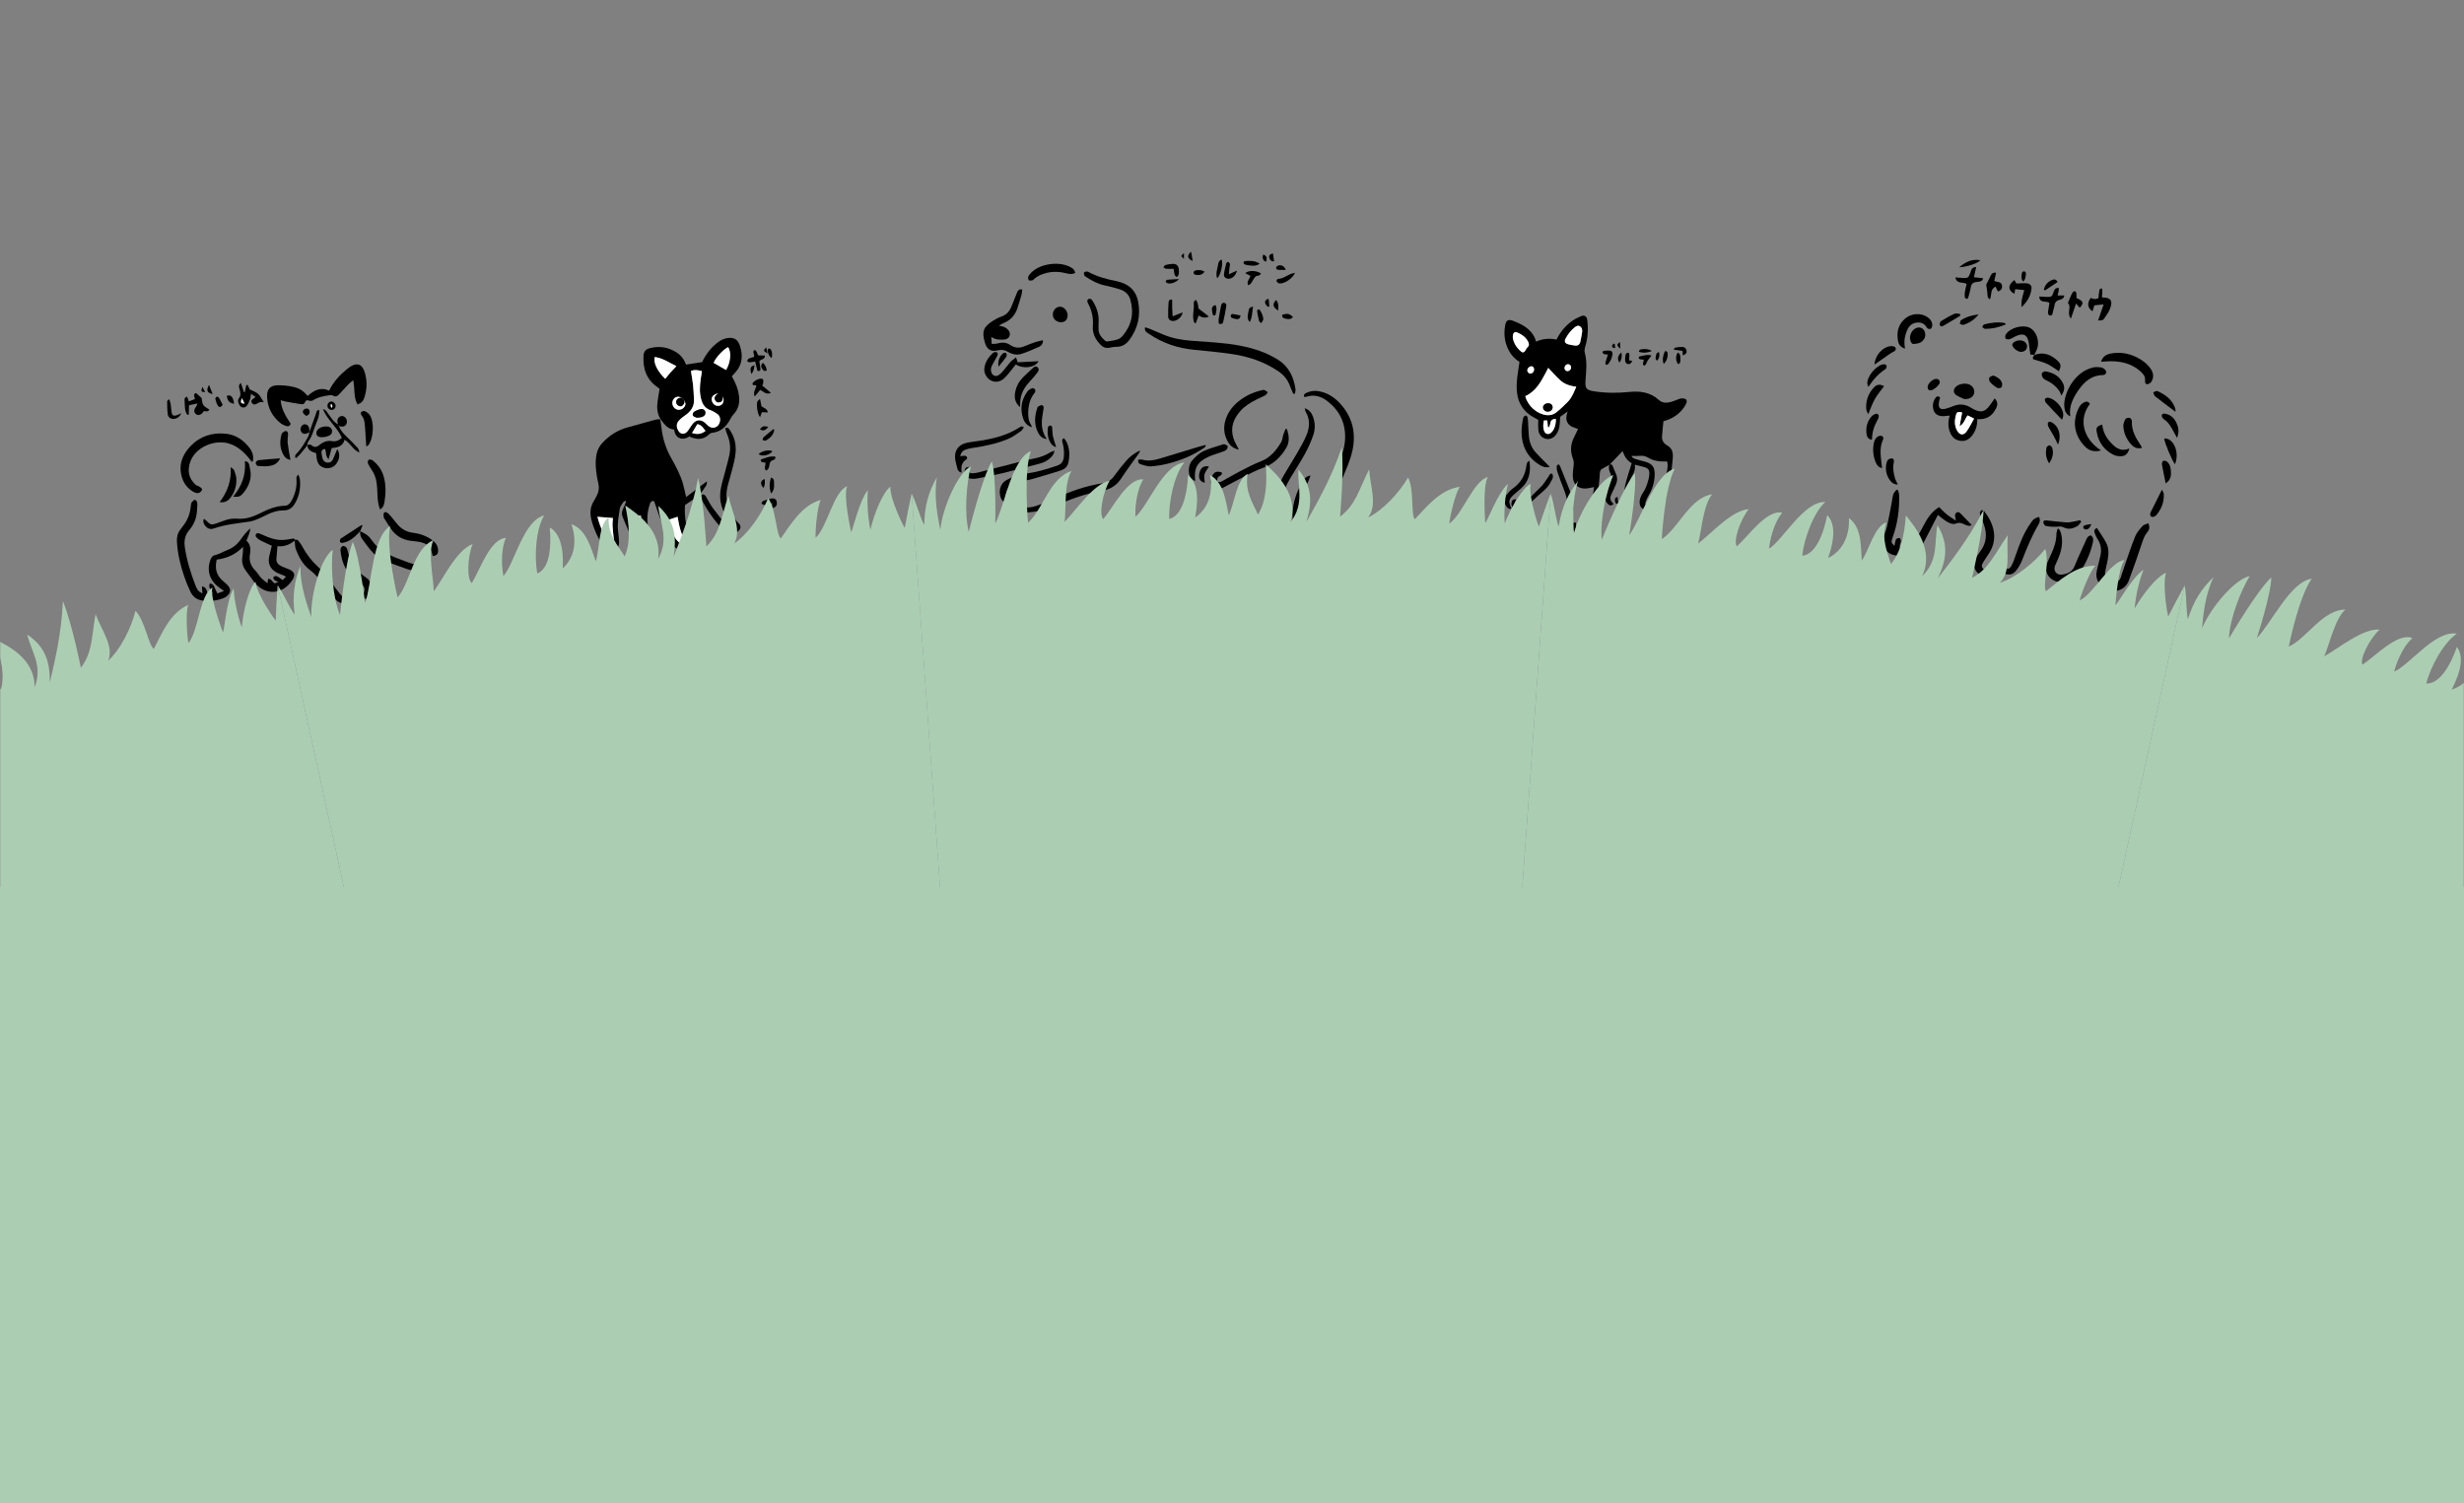 <svg width="1200" height="732" viewBox="0 0 1200 732" fill="none" xmlns="http://www.w3.org/2000/svg">
<rect x="0" y="0" width="1200" height="732" fill="#808080" stroke="none"/>
<rect y="432" width="1200" height="300" fill="#ABCEB2"/>
<path fill-rule="evenodd" clip-rule="evenodd" d="M629.85 191.79C629.3 190.53 628.69 189.28 628.23 187.99C627.13 184.91 625.23 182.6 622.47 180.75C615.56 176.11 607.91 173.57 599.79 172.4C593.72 171.52 587.61 170.93 581.5 170.35C573.49 169.59 566.12 167.09 559.48 162.53C558.54 161.89 557.22 161.39 557.66 159.39C558.52 159.68 559.28 159.88 559.99 160.17C562.21 161.09 564.41 162.05 566.63 162.97C570.88 164.74 575.34 165.55 579.91 165.93C587.92 166.6 595.98 166.8 603.91 168.35C610.47 169.63 616.7 171.6 622.44 175.22C627.78 178.59 629.99 183.6 630.92 189.45C631.04 190.18 630.74 190.98 630.64 191.75C630.38 191.75 630.12 191.76 629.86 191.77L629.85 191.79Z" fill="black"/>
<path fill-rule="evenodd" clip-rule="evenodd" d="M635.04 193.18C634.85 191.81 635.83 191.51 636.64 191.16C638.52 190.34 640.49 190.171 642.49 190.571C646.56 191.371 649.89 193.49 652.64 196.51C658.64 203.07 660.51 210.751 658.66 219.401C657.64 224.151 655.64 228.53 653.75 232.96C651.87 237.39 650.07 241.86 648.4 246.37C646.93 250.33 646.74 254.48 646.96 258.67C647.08 260.97 647.85 263.01 649.13 265C647.52 264.72 646.32 263.89 645.42 262.56C644.12 260.63 643.66 258.45 643.51 256.19C643.16 250.97 643.96 245.89 645.78 241.01C647.5 236.43 649.47 231.931 651.32 227.401C653.15 222.931 654.92 218.45 655.08 213.53C655.33 206.1 652.46 200.08 646.66 195.52C643.59 193.11 640.13 191.93 636.17 193.24C635.83 193.35 635.41 193.21 635.03 193.18H635.04Z" fill="black"/>
<path fill-rule="evenodd" clip-rule="evenodd" d="M535.01 157.55C535.01 158.46 535.03 159.38 535.01 160.29C534.95 162.81 536.55 164.41 538.21 165.95C538.51 166.23 539.14 166.33 539.58 166.26C541.21 166 542.88 165.79 544.43 165.24C545.39 164.9 546.3 164.12 546.96 163.32C551.22 158.11 552.34 152.21 550.43 145.78C549.69 143.29 547.82 141.72 545.43 140.94C542.99 140.15 540.49 139.53 537.98 138.99C534.66 138.28 531.76 136.73 528.97 134.9C528.63 134.68 528.23 134.41 528.08 134.06C527.9 133.66 527.78 133.03 527.97 132.72C528.16 132.41 528.78 132.25 529.22 132.22C529.6 132.2 530.03 132.41 530.39 132.61C534.61 134.87 539.18 136.01 543.83 136.94C544.48 137.07 545.12 137.25 545.75 137.45C550.49 138.98 553.41 142 554.33 147.09C555.56 153.89 554.13 159.95 550.09 165.45C548.49 167.63 546.42 168.98 543.55 168.91C542.41 168.88 541.26 169.21 540.11 169.39C538.41 169.65 537.09 169.08 535.89 167.82C533.42 165.23 531.94 162.33 532.23 158.64C532.52 154.91 531.79 151.37 530.05 148.04C529.64 147.25 529.05 146.22 530.16 145.65C531.19 145.13 531.82 146.09 532.31 146.87C534.38 150.13 535.3 153.69 535.03 157.55H535.01Z" fill="black"/>
<path fill-rule="evenodd" clip-rule="evenodd" d="M497.86 140.99C497.73 141.95 497.72 142.77 497.5 143.54C496.87 145.77 496.19 147.99 495.46 150.19C494.36 153.53 492.21 155.92 488.93 157.27C488.11 157.61 487.31 158.01 486.47 158.63C488.11 158.92 489.65 159.18 490.8 160.47C491.58 161.35 492.08 162.25 491.73 163.39C491.35 164.62 490.38 165.3 489.12 165.36C487.06 165.46 484.96 165.65 482.77 164.03C482.86 165.36 482.93 166.28 483.01 167.53C484.12 167.43 485.1 167.48 486 167.23C488.13 166.62 490.14 166.77 491.96 168.01C494.33 169.62 496.73 169.62 499.27 168.51C500.86 167.82 502.49 167.19 504.14 166.64C505.29 166.25 506.5 166.04 507.95 165.69C507.93 167.43 507.14 168.4 506.04 168.89C503.26 170.15 500.45 171.37 497.55 172.32C495.26 173.07 492.93 172.6 490.85 171.33C489.27 170.36 487.69 170.21 485.87 170.65C482.52 171.46 480.58 170.15 479.62 166.75C478.11 161.4 478.86 159.3 483.53 156.26C484.84 155.41 486.27 154.68 487.74 154.16C490.22 153.28 491.7 151.56 492.62 149.2C493.49 146.96 494.38 144.73 495.31 142.51C495.69 141.6 496.14 140.66 497.86 141V140.99Z" fill="black"/>
<path fill-rule="evenodd" clip-rule="evenodd" d="M499.63 241.59C499.1 242.83 498.76 243.49 498.54 244.19C497.89 246.22 498.65 247.27 500.8 247.15C502.03 247.08 503.28 246.84 504.45 246.44C507.58 245.36 510.8 244.42 513.74 242.94C521.15 239.23 528.88 236.63 537.06 235.34C539.44 234.96 541.16 233.85 542.56 231.9C544.35 229.4 546.28 227 548.27 224.66C550.1 222.5 552.3 220.77 555.3 219.33C554.95 220.11 554.83 220.55 554.59 220.89C551.76 224.89 548.78 228.79 546.11 232.9C543.93 236.26 541.1 238.18 537.13 238.88C528.67 240.37 520.64 243.3 512.84 246.84C508.83 248.66 504.57 249.17 500.28 249.6C498.34 249.8 496.68 248.72 496.11 247.11C495.58 245.6 496.37 242.67 497.63 241.9C498.04 241.65 498.66 241.73 499.63 241.61V241.59Z" fill="black"/>
<path fill-rule="evenodd" clip-rule="evenodd" d="M626.73 208.98C627.78 212.04 628.17 215.21 626.4 218.17C623.75 222.6 620.26 226.08 615.14 227.83C611.87 228.94 608.81 230.66 605.71 232.22C602.38 233.89 599.13 235.71 595.83 237.43C595.25 237.73 594.6 237.96 593.96 238.09C592.65 238.35 591.48 237.96 590.56 237C589.31 235.7 589.32 233.4 590.54 231.43C591.6 229.72 592.69 229.38 594.99 230.07C595.37 231 594.8 231.35 594.09 231.78C592.87 232.51 592.91 232.57 592.77 234.44C593.98 235.28 594.98 234.44 595.94 233.93C598.64 232.48 601.26 230.87 603.99 229.47C607.3 227.77 610.6 226.01 614.06 224.68C618.72 222.89 621.55 219.32 623.97 215.3C624.59 214.28 624.61 212.91 624.98 211.73C625.29 210.75 625.73 209.81 626.11 208.86C626.32 208.9 626.53 208.94 626.74 208.97L626.73 208.98Z" fill="black"/>
<path fill-rule="evenodd" clip-rule="evenodd" d="M635.43 198.79C637.73 199.63 638.68 201.04 639.33 202.67C640.5 205.63 640.64 208.75 639.64 211.71C638.59 214.83 637.24 217.9 635.66 220.79C633.39 224.94 630.77 228.89 628.35 232.95C626.22 236.54 624.58 240.31 623.83 244.47C623.26 247.65 623.61 250.57 625.39 253.29C625.55 253.54 625.64 253.83 626.01 254.65C625.14 254.1 624.71 253.93 624.4 253.63C621.49 250.78 620.66 247.26 621.19 243.35C621.76 239.11 623.15 235.11 625.27 231.41C627.33 227.81 629.6 224.33 631.67 220.74C633.28 217.94 634.91 215.12 636.19 212.17C637.88 208.28 638.13 204.29 635.84 200.45C635.65 200.14 635.65 199.71 635.43 198.8V198.79Z" fill="black"/>
<path fill-rule="evenodd" clip-rule="evenodd" d="M489.63 244.69C488.27 244.28 487.75 243.36 487.37 242.37C486.37 239.77 486.7 235.72 490.29 233.74C493.08 232.2 496.03 231.17 499.18 230.75C504.54 230.02 509.69 228.56 514.8 226.8C516.89 226.08 517.84 224.81 518.08 222.66C518.35 220.3 518.11 218.03 517.53 215.76C517.33 214.98 516.88 214.17 518.12 213.37C518.57 214 519.12 214.57 519.45 215.26C520.98 218.55 521.09 221.98 520.27 225.47C519.8 227.46 518.34 228.58 516.55 229.15C512.06 230.58 507.55 231.94 503.01 233.22C500.79 233.85 498.48 234.17 496.25 234.78C495.15 235.08 494.13 235.7 493.08 236.2C490.91 237.24 489.94 239.05 489.8 241.37C489.74 242.41 489.7 243.46 489.64 244.69H489.63Z" fill="black"/>
<path fill-rule="evenodd" clip-rule="evenodd" d="M472.36 227.38C472.26 227.9 472.19 228.22 472.14 228.54C471.92 230.22 472.29 230.64 473.97 230.49C474.79 230.42 475.62 230.3 476.42 230.1C482.91 228.45 489.39 226.75 495.88 225.11C498.69 224.4 501.5 223.69 504.34 223.15C506.91 222.66 509.23 221.66 511.44 220.33C511.98 220.01 512.62 219.86 513.56 219.49C513.32 221 512.66 221.89 511.88 222.68C510.45 224.12 508.76 225.15 506.79 225.67C500.79 227.25 494.8 228.87 488.77 230.33C484.52 231.36 480.22 232.21 475.91 233.03C474.72 233.26 473.4 233.27 472.22 233.01C470.04 232.54 469.11 230.3 470.1 228.32C470.46 227.6 470.63 227.51 472.35 227.39L472.36 227.38Z" fill="black"/>
<path fill-rule="evenodd" clip-rule="evenodd" d="M603.36 218.99C600.5 218.47 598.78 216.78 597.64 214.5C596.01 211.25 595.78 207.84 596.9 204.35C598.08 200.67 600.34 197.75 603.31 195.37C606.52 192.8 610.18 191.081 614.19 190.131C614.67 190.021 615.22 189.8 615.64 189.94C616.27 190.15 616.81 190.63 617.4 191C617.04 191.51 616.78 192.2 616.28 192.48C614.99 193.22 613.58 193.74 612.25 194.41C609.27 195.9 606.41 197.571 604.15 200.091C600.71 203.921 599.08 208.28 600.68 213.37C601.26 215.22 602.34 216.91 603.35 218.99H603.36Z" fill="black"/>
<path fill-rule="evenodd" clip-rule="evenodd" d="M467.73 222.21C468.59 222.11 469.31 221.9 469.99 221.98C470.99 222.11 471.38 223.26 470.57 223.78C468.17 225.33 467.95 227.57 468.36 230.18C467.15 229.94 466.52 229.28 466.25 228.23C465.93 226.95 465.58 225.68 465.31 224.38C464.4 220 466.5 216.58 470.86 215.64C473.61 215.05 476.44 214.86 479.2 214.35C485.26 213.23 491.16 211.62 496.41 208.21C497.01 207.82 497.64 207.28 498.64 208.12C498.16 208.74 497.8 209.53 497.19 209.95C495.3 211.26 493.42 212.7 491.33 213.61C485.59 216.1 479.49 217.32 473.32 218.22C472.26 218.38 471.19 218.61 470.2 218.99C468.84 219.52 467.9 220.49 467.71 222.18L467.73 222.21Z" fill="black"/>
<path fill-rule="evenodd" clip-rule="evenodd" d="M494.82 174.02C495.19 175.14 495.37 175.66 495.63 176.45C498.99 176.27 502.43 176.09 505.82 175.91C504.24 178.97 498.47 179.91 494.73 177.48C493.67 178.81 492.62 180.19 491.52 181.51C490.73 182.46 489.94 183.44 489.02 184.27C487.03 186.06 484.73 186.38 482.59 185.3C480.53 184.26 479.08 181.69 479.4 179.29C479.8 176.28 481.43 173.891 483.61 171.881C484 171.521 484.93 171.34 485.38 171.56C486.2 171.97 485.96 172.81 485.57 173.51C484.78 174.96 483.96 176.4 483.18 177.87C482.57 179.01 482.37 180.23 482.84 181.47C483.41 182.96 484.91 183.58 486.26 182.74C487.15 182.18 487.92 181.37 488.62 180.57C489.81 179.19 490.85 177.68 492.06 176.32C492.75 175.55 493.65 174.99 494.83 174.03L494.82 174.02Z" fill="black"/>
<path fill-rule="evenodd" clip-rule="evenodd" d="M554.4 223.86C555.11 223.86 555.79 223.72 556.38 223.88C559.14 224.64 561.83 224.22 564.47 223.44C570.9 221.54 577.3 219.54 583.72 217.6C584.81 217.27 585.93 217.02 587.2 216.69C587.21 217.84 586.42 218.07 585.88 218.44C580.73 221.89 575.06 224.21 569.08 225.72C566.29 226.42 563.41 226.93 560.54 227.14C558.96 227.25 557.3 226.63 555.72 226.17C554.87 225.93 553.99 225.43 554.4 223.86Z" fill="black"/>
<path fill-rule="evenodd" clip-rule="evenodd" d="M638.25 231.61C637.72 232.96 637.45 233.87 637.03 234.7C635.01 238.71 633.28 242.84 632.46 247.28C631.12 254.56 633.05 263.14 637.56 269.4C636.73 269.01 636.21 268.87 635.84 268.57C634.05 267.13 632.9 265.21 632.02 263.13C627.83 253.2 628.97 243.68 634.36 234.54C635.09 233.3 635.87 231.97 638.26 231.61H638.25Z" fill="black"/>
<path fill-rule="evenodd" clip-rule="evenodd" d="M582.08 234.25C580.16 233.61 579.38 232.32 579.12 230.69C578.72 228.2 579.17 225.78 580.89 223.94C582.39 222.33 584.08 220.66 586.02 219.75C589.06 218.32 592.38 217.5 595.59 216.43C595.82 216.35 596.12 216.28 596.32 216.37C596.89 216.62 597.81 216.88 597.88 217.25C597.98 217.84 597.66 218.74 597.19 219.12C596.52 219.68 595.58 219.93 594.73 220.24C592.71 220.98 590.61 221.52 588.66 222.41C583.03 224.98 581.38 227.94 582.07 234.26L582.08 234.25Z" fill="black"/>
<path fill-rule="evenodd" clip-rule="evenodd" d="M523.68 132.87C522.29 133.71 520.83 133.48 519.39 133.11C516.2 132.3 513.02 132.11 509.79 132.9C507.58 133.44 505.52 134.23 503.79 135.75C503.48 136.02 503.18 136.42 502.82 136.5C502.24 136.63 501.38 136.79 501.06 136.49C500.71 136.16 500.63 135.25 500.81 134.73C501.04 134.06 501.58 133.46 502.09 132.92C506.51 128.25 516.28 127 521.78 130.36C522.9 131.04 523.05 131.23 523.69 132.87H523.68Z" fill="black"/>
<path fill-rule="evenodd" clip-rule="evenodd" d="M496.79 198.3C494.06 195.96 493.92 193.29 494.5 190.53C495.04 187.97 496.3 185.71 498.15 183.84C499.72 182.25 501.4 180.75 503.05 179.24C503.67 178.67 504.39 178.1 505.24 178.8C506.12 179.53 505.94 180.5 505.36 181.25C504.26 182.7 503.09 184.11 501.84 185.43C499.51 187.89 497.67 190.61 497.06 193.99C496.84 195.25 496.89 196.56 496.78 198.29L496.79 198.3Z" fill="black"/>
<path fill-rule="evenodd" clip-rule="evenodd" d="M502.48 208.091C500.25 207.301 499.02 205.86 498.37 204.02C496.67 199.22 497.36 194.701 500.41 190.611C500.92 189.931 501.78 189.41 502.59 189.07C502.96 188.91 503.73 189.25 504.06 189.6C504.3 189.85 504.17 190.51 504.11 190.98C504.08 191.19 503.84 191.38 503.68 191.58C501.55 194.32 500.82 197.501 500.74 200.901C500.69 203.101 500.95 205.2 502.24 207.07C502.38 207.28 502.37 207.601 502.48 208.091Z" fill="black"/>
<path fill-rule="evenodd" clip-rule="evenodd" d="M509.8 213.83C507.68 213.56 506.61 212.53 505.87 211.24C503.52 207.14 503.75 202.86 505.22 198.53C505.27 198.37 505.33 198.16 505.45 198.1C506.07 197.8 506.74 197.29 507.35 197.34C508.29 197.41 508.33 198.32 508.22 199.09C508.01 200.56 507.7 202.02 507.53 203.5C507.13 207.03 507.4 210.45 509.8 213.82V213.83Z" fill="black"/>
<path fill-rule="evenodd" clip-rule="evenodd" d="M639.82 253.92C639.79 254.53 639.85 255.16 639.71 255.74C639.09 258.3 639.57 260.66 640.82 262.92C643.05 266.96 645.78 270.56 649.75 273.06C649.95 273.19 650.14 273.33 650.32 273.49C650.36 273.53 650.33 273.65 650.36 274.13C649.21 273.65 648.16 273.32 647.22 272.78C642.82 270.24 639.75 266.51 637.96 261.8C636.88 258.97 636.99 256.16 639.12 253.78C639.35 253.82 639.58 253.87 639.82 253.91V253.92Z" fill="black"/>
<path fill-rule="evenodd" clip-rule="evenodd" d="M516.83 156.93C514.54 156.98 512.73 155.34 512.74 153.21C512.74 151.15 514.32 149.39 516.17 149.37C518.13 149.35 519.93 151.33 519.95 153.53C519.96 155.58 518.77 156.89 516.84 156.93H516.83Z" fill="black"/>
<path fill-rule="evenodd" clip-rule="evenodd" d="M588.71 154.13C587.41 154.984 585.754 154.837 583.74 153.69C583.29 154.93 582.84 156.16 582.38 157.4C582.16 157.36 581.94 157.33 581.71 157.29C580.32 154.3 581.67 151.1 581.38 148.03C581.3 147.21 581.47 146.36 582.53 146.14C583.17 147.007 583.55 148.37 583.67 150.23C585.29 151.48 586.9 152.73 588.71 154.13Z" fill="black"/>
<path fill-rule="evenodd" clip-rule="evenodd" d="M570.86 145.96C570.86 147.29 570.83 148.601 570.86 149.901C570.89 151.191 570.99 152.49 571.08 154.06C572.93 153.32 574.44 152.72 575.95 152.12C575.68 154.44 572.98 156.64 570.83 156.31C569.68 156.13 568.94 155.35 568.91 154.32C568.84 151.94 568.94 149.54 569.11 147.17C569.17 146.31 569.76 145.65 570.86 145.97V145.96Z" fill="black"/>
<path fill-rule="evenodd" clip-rule="evenodd" d="M593.58 157.631C593.55 156.931 593.4 156.19 593.5 155.49C593.83 153.29 594.24 151.1 594.67 148.92C594.82 148.17 595.13 147.42 596.08 147.49C597.03 147.56 597.36 148.37 597.24 149.1C596.81 151.69 596.29 154.26 595.7 156.82C595.52 157.59 594.91 158.081 593.58 157.631Z" fill="black"/>
<path fill-rule="evenodd" clip-rule="evenodd" d="M598.45 133.6C600.02 132.88 601.18 132.35 602.4 131.79C601.98 133.93 600.39 135.56 598.61 135.75C597.24 135.9 595.95 135.03 596.08 133.68C596.26 131.8 596.79 129.96 597.26 128.12C597.33 127.85 598.02 127.47 598.19 127.57C598.55 127.77 598.93 128.22 598.99 128.62C599.07 129.17 598.84 129.76 598.78 130.33C598.67 131.29 598.59 132.25 598.46 133.6H598.45Z" fill="black"/>
<path fill-rule="evenodd" clip-rule="evenodd" d="M614.15 133.2C613.73 133.59 613.36 134.24 612.99 134.23C611.44 134.21 610.89 135.29 610.25 136.37C609.68 137.33 609.28 138.47 607.89 138.93C606.89 136.97 608.74 135.83 608.97 134.35C608.16 133.93 607.36 133.51 606.43 133.02C608.22 131.55 611.82 131.68 614.15 133.19V133.2Z" fill="black"/>
<path fill-rule="evenodd" clip-rule="evenodd" d="M571.58 130.92C570.2 130.92 569.05 130.99 567.92 130.89C567.44 130.85 567.01 130.42 566.55 130.16C566.9 129.78 567.19 129.18 567.61 129.06C568.71 128.76 569.87 128.58 571.01 128.52C572.91 128.42 573.92 129.34 574.09 131.25C574.16 132.07 574.2 132.92 574.03 133.71C573.93 134.17 573.42 134.55 573.09 134.96C572.73 134.59 572.19 134.28 572.06 133.85C571.79 133 571.75 132.08 571.58 130.93V130.92Z" fill="black"/>
<path fill-rule="evenodd" clip-rule="evenodd" d="M514.35 217.71C513.02 217.53 512.23 216.64 511.58 215.57C510.33 213.51 510.08 211.24 510.26 208.89C510.32 208.12 510.45 207.31 511.42 207.28C512.53 207.24 512.39 208.16 512.46 208.88C512.57 210.11 512.54 211.37 512.81 212.57C513.18 214.24 513.78 215.85 514.34 217.72L514.35 217.71Z" fill="black"/>
<path fill-rule="evenodd" clip-rule="evenodd" d="M630.69 132.87C629.49 135.69 625.4 138.35 623.01 138.02C622.5 137.95 621.96 137.39 621.64 136.92C621.54 136.77 622.07 135.84 622.32 135.84C624.96 135.82 626.85 133.93 629.2 133.22C629.57 133.11 629.96 133.04 630.69 132.87Z" fill="black"/>
<path fill-rule="evenodd" clip-rule="evenodd" d="M586.73 235.12C584.36 234.58 583.49 232.92 584.2 230.1C584.81 227.71 586.51 226.58 588.79 227.26C588.03 228.51 586.99 229.65 586.63 230.96C586.29 232.2 586.67 233.64 586.73 235.11V235.12Z" fill="black"/>
<path fill-rule="evenodd" clip-rule="evenodd" d="M495.02 238.75C493.51 240.89 492.28 243.06 494.3 245.57C493.13 246 492.43 245.51 491.83 244.8C490.7 243.45 490.77 240.24 491.96 238.98C492.79 238.1 493.73 237.9 495.02 238.74V238.75Z" fill="black"/>
<path fill-rule="evenodd" clip-rule="evenodd" d="M594.96 126.38C595.76 128.6 594.54 133.79 592.8 135.53C591.94 133.3 592.82 131.28 593.14 129.28C593.31 128.18 593.48 126.97 594.96 126.38Z" fill="black"/>
<path fill-rule="evenodd" clip-rule="evenodd" d="M613.48 128.43C611.54 129.85 609.46 129.41 607.41 129.1C606.93 129.03 606.44 128.9 606.02 128.67C605.8 128.54 605.6 128.12 605.63 127.86C605.66 127.6 605.97 127.19 606.19 127.17C608.7 126.96 611.19 126.88 613.47 128.43H613.48Z" fill="black"/>
<path fill-rule="evenodd" clip-rule="evenodd" d="M486.31 178.58C485.88 176.07 486.57 174.07 488.15 172.39C488.71 171.79 489.51 171.5 490.08 172.12C490.37 172.44 490.32 173.43 490.03 173.84C488.87 175.48 487.56 177.01 486.31 178.58Z" fill="black"/>
<path fill-rule="evenodd" clip-rule="evenodd" d="M614.2 157.4C613.82 156.97 613.26 156.63 613.14 156.18C612.75 154.66 612.49 153.11 612.24 151.56C612.2 151.31 612.41 150.89 612.63 150.77C612.85 150.65 613.41 150.69 613.49 150.84C614.05 151.82 614.69 152.8 614.97 153.87C615.45 155.72 615.32 155.88 614.19 157.39L614.2 157.4Z" fill="black"/>
<path fill-rule="evenodd" clip-rule="evenodd" d="M610.24 149.3C609.77 151.86 609.96 154.4 608.68 156.8C607.46 155.6 607.38 154.43 608.12 151.2C608.4 149.96 608.56 149.8 610.25 149.3H610.24Z" fill="black"/>
<path fill-rule="evenodd" clip-rule="evenodd" d="M586.66 132.32C585.36 134.06 583.74 134.1 582.09 133.8C581.74 133.74 581.25 133.13 581.25 132.77C581.25 132.42 581.73 131.83 582.09 131.75C583.56 131.4 585.04 131.35 586.66 132.32Z" fill="black"/>
<path fill-rule="evenodd" clip-rule="evenodd" d="M629.71 154.35C628.67 155.75 627.24 155.46 625.91 155.16C625.01 154.96 624.14 154.51 624.54 153.27C627.05 152.54 627.83 152.7 629.71 154.35Z" fill="black"/>
<path fill-rule="evenodd" clip-rule="evenodd" d="M574.16 135.91C572.58 137.71 569.93 138.48 568.32 137.83C568.04 137.71 567.69 137.19 567.74 136.94C567.81 136.65 568.27 136.27 568.58 136.24C570.3 136.08 572.03 136.02 574.15 135.91H574.16Z" fill="black"/>
<path fill-rule="evenodd" clip-rule="evenodd" d="M592.06 148.61C592.77 150.35 592.32 151.92 591.92 153.46C591.88 153.61 590.78 153.66 590.77 153.6C590.52 152.59 590.23 151.56 590.22 150.53C590.22 149.6 590.68 148.79 592.07 148.61H592.06Z" fill="black"/>
<path fill-rule="evenodd" clip-rule="evenodd" d="M604.17 153.67C603.91 155.27 603.11 155.51 602.26 155.42C601.4 155.33 600.53 155.1 599.75 154.73C599.48 154.61 599.35 153.87 599.42 153.47C599.47 153.22 600.05 152.87 600.35 152.91C601.59 153.08 602.82 153.38 604.17 153.66V153.67Z" fill="black"/>
<path fill-rule="evenodd" clip-rule="evenodd" d="M621.52 146.1C622.83 147.79 622.57 149.48 622.5 151.23C619.86 149.69 619.51 148.06 621.52 146.1Z" fill="black"/>
<path fill-rule="evenodd" clip-rule="evenodd" d="M626.22 131.45C624.83 131.45 623.78 131.49 622.73 131.44C622 131.4 621.34 131.01 621.54 130.22C621.64 129.82 622.28 129.36 622.74 129.28C624.27 128.99 625.44 129.65 626.22 131.46V131.45Z" fill="black"/>
<path fill-rule="evenodd" clip-rule="evenodd" d="M580.08 122.58C580.37 124.27 580.59 125.59 580.86 127.12C578.21 125.9 577.92 124.48 580.08 122.58Z" fill="black"/>
<path fill-rule="evenodd" clip-rule="evenodd" d="M619.93 123.41C620.15 124.82 620.33 125.99 620.53 127.29C618.97 127.36 618.4 126.5 618.15 125.45C617.9 124.42 618.47 123.77 619.94 123.41H619.93Z" fill="black"/>
<path fill-rule="evenodd" clip-rule="evenodd" d="M617.63 149.45C616.7 148.8 615.94 147.97 616.15 146.73C616.22 146.29 616.88 145.96 617.28 145.57C617.48 145.65 617.69 145.73 617.89 145.81C617.99 146.96 618.09 148.11 618.18 149.26C618 149.33 617.81 149.39 617.63 149.46V149.45Z" fill="black"/>
<path fill-rule="evenodd" clip-rule="evenodd" d="M615.29 123.92C616.97 124.88 617.07 125.14 616.68 127.47C616.24 127.26 615.71 127.17 615.49 126.86C614.91 126.03 614.63 125.09 615.29 123.92Z" fill="black"/>
<path fill-rule="evenodd" clip-rule="evenodd" d="M576.6 123.28V126.02C574.96 124.77 574.95 124.67 576.6 123.28Z" fill="black"/>
<path fill-rule="evenodd" clip-rule="evenodd" d="M922.62 265.81C922.85 264.78 922.94 263.66 923.39 262.7C923.59 262.27 924.5 261.98 925.08 262C925.34 262 925.78 262.93 925.77 263.42C925.75 264.2 925.33 264.96 925.25 265.75C925.19 266.34 925.4 266.96 925.48 267.57C925.69 267.59 925.91 267.6 926.12 267.62C926.31 266.74 926.43 265.85 926.69 265C927.2 263.31 928.06 263.03 930.22 263.89C929.74 264.93 929.27 265.96 928.61 267.38C930.5 266.97 931.26 265.82 931.92 264.69C933.49 262.02 935.02 259.32 936.47 256.58C938.38 252.96 940.33 249.4 944.39 246.97C945.44 248 946.6 249.29 947.93 250.38C949.22 251.44 950.68 252.29 952.53 253.55C952.33 252.16 952.06 251.34 952.16 250.57C952.22 250.12 952.83 249.6 953.31 249.42C953.64 249.29 954.29 249.57 954.6 249.87C956.48 251.75 958.3 253.69 960.24 255.7C958.97 256.51 957.72 255.87 956.5 255.31C955.31 254.76 954.19 254.35 952.83 254.91C951.07 255.63 949.44 254.84 948 253.96C946.41 252.98 944.99 251.71 943.78 250.79C941.28 255.65 938.76 260.63 936.15 265.57C933.95 269.74 930.64 271.79 925.78 270.71C924.91 270.52 923.98 270.61 923.09 270.48C918.82 269.87 916.23 266.21 917.22 262.01C917.68 260.07 918.6 258.24 919.03 256.3C919.9 252.4 920.58 248.45 921.33 244.53C921.57 243.25 921.66 241.93 922.08 240.71C922.36 239.89 923.1 239.23 923.63 238.5C923.87 238.55 924.1 238.6 924.34 238.66C924.54 239.47 924.88 240.28 924.9 241.09C925.12 248.06 924.17 254.86 921.84 261.46C920.91 264.09 921 264.25 922.61 265.82L922.62 265.81Z" fill="black"/>
<path fill-rule="evenodd" clip-rule="evenodd" d="M1046.26 254.83C1047.24 256.99 1046.58 258.26 1045.66 259.34C1044.31 260.92 1043.75 262.78 1043.11 264.69C1041.09 270.76 1038.99 276.81 1036.73 282.81C1035.22 286.82 1031.09 288.68 1027.22 287.38C1022.42 285.77 1020.2 282.26 1021.2 277.77C1021.74 275.33 1022.45 272.92 1022.96 270.48C1023.57 267.62 1023.13 264.93 1021.48 262.44C1020.88 261.54 1020.45 260.49 1020.1 259.45C1019.8 258.55 1019.89 257.65 1021.25 257.17C1022.7 259.45 1024.29 261.7 1025.62 264.11C1027.08 266.77 1027.01 269.71 1026.49 272.62C1026.14 274.59 1025.58 276.52 1025.23 278.5C1024.76 281.15 1027.09 283.7 1029.79 283.5C1031.17 283.4 1032.29 282.8 1032.77 281.37C1033.34 279.66 1033.88 277.94 1034.48 276.25C1036.23 271.25 1037.86 266.19 1039.84 261.28C1040.6 259.4 1042.05 257.74 1043.42 256.19C1044.03 255.5 1045.22 255.32 1046.26 254.85V254.83Z" fill="black"/>
<path fill-rule="evenodd" clip-rule="evenodd" d="M971.47 194.03C973.27 196 972.76 197.6 971.98 199.13C970.17 202.68 967.27 204.45 962.96 204.12C963.02 207.03 962.28 209.66 960.58 211.95C958.76 214.4 956.5 215.26 953.78 214.49C951.56 213.86 950.27 212.25 949.55 210.18C948.7 207.76 948.67 205.28 949.54 202.39C948.51 202.5 947.7 202.59 946.88 202.66C944.47 202.85 942.6 202 941.86 200.2C940.96 198.02 941.25 195.86 942.51 193.91C943 193.16 943.83 192.61 944.84 193.57C944.65 194.38 944.37 195.21 944.26 196.06C943.93 198.73 944.92 199.67 947.47 199.07C948.73 198.77 949.96 198.32 951.16 197.82C954.15 196.57 957 196.8 959.75 198.49C960.26 198.8 960.79 199.1 961.32 199.37C964.72 201.1 966.72 200.6 969.03 197.47C969.78 196.44 970.51 195.39 971.47 194.03ZM955.58 200.89C954.44 200.58 953.14 200.36 952.74 201.61C951.84 204.43 951.66 207.35 953.32 210.01C954.53 211.95 956.29 212.1 957.69 210.21C959.08 208.33 960.09 206.16 961.41 203.87C960.11 203.22 959.19 202.75 958.3 202.31C956.86 203.85 956.82 206.12 954.36 207.58C954.82 205.04 955.17 203.14 955.58 200.89Z" fill="black"/>
<path fill-rule="evenodd" clip-rule="evenodd" d="M1018.29 260.76C1019.69 261.75 1019.51 263.09 1019.22 264.34C1017.96 269.97 1015.46 275.09 1012.22 279.81C1010.29 282.63 1004.22 284.2 1001.02 283.03C997.18 281.63 995.47 277.87 997.02 274.12C997.66 272.55 998.44 271.03 999.13 269.48C1000.44 266.54 1001.47 263.54 1001.49 260.25C1001.49 259.35 1001.86 258.45 1002.06 257.55C1002.28 257.55 1002.5 257.53 1002.72 257.52C1003.01 258.08 1003.39 258.61 1003.57 259.2C1004.89 263.43 1004.16 267.51 1002.59 271.5C1002.04 272.89 1001.33 274.22 1000.79 275.62C999.9 277.92 1001.57 280.14 1004.02 279.86C1006.81 279.54 1009.17 278.66 1010.36 275.67C1011.99 271.59 1013.92 267.64 1015.68 263.62C1016.24 262.34 1016.63 260.98 1018.29 260.76Z" fill="black"/>
<path fill-rule="evenodd" clip-rule="evenodd" d="M968.59 279.43C968.21 279.78 967.85 280.4 967.45 280.44C963.14 280.78 960.12 276.54 961.91 272.59C962.56 271.15 963.46 269.79 964.42 268.52C967.49 264.48 967.81 260.11 966.19 255.47C965.76 254.25 965.21 253.07 964.75 251.85C964.51 251.2 964.2 250.51 964.22 249.85C964.24 249.36 964.66 248.76 965.08 248.47C965.3 248.32 966.07 248.62 966.32 248.93C970.94 254.79 973.22 262.2 968.87 269.17C967.97 270.61 966.98 271.99 966.09 273.43C964.75 275.6 964.83 276.13 966.61 277.8C967.26 278.41 967.99 278.94 968.68 279.51L968.6 279.41L968.59 279.43Z" fill="black"/>
<path fill-rule="evenodd" clip-rule="evenodd" d="M1008.26 202.81C1005.9 201.64 1005.43 199.68 1005.33 197.72C1005 191.73 1010.17 180.99 1019.47 178.95C1020.7 178.68 1022.06 178.76 1023.31 178.95C1024.02 179.06 1024.8 179.58 1025.29 180.15C1026.22 181.23 1025.62 182.63 1024.18 182.66C1018.43 182.77 1014.76 186.17 1011.85 190.56C1009.47 194.15 1007.55 197.99 1008.26 202.81Z" fill="black"/>
<path fill-rule="evenodd" clip-rule="evenodd" d="M1023.24 176.19C1024.03 173.56 1025.87 172.6 1027.95 172.19C1032.3 171.34 1036.5 172.01 1040.48 173.94C1043.22 175.27 1045.61 177.06 1047.38 179.57C1048.76 181.53 1049.04 183.67 1047.85 185.77C1047.48 186.43 1046.5 187.11 1045.79 187.12C1044.65 187.13 1044.6 186.02 1044.67 185.07C1044.8 183.27 1043.75 182.07 1042.54 180.97C1038.29 177.11 1033.15 175.87 1027.58 175.94C1026.22 175.96 1024.86 176.09 1023.24 176.19Z" fill="black"/>
<path fill-rule="evenodd" clip-rule="evenodd" d="M974.71 274.74C975.1 275.14 975.31 275.36 975.51 275.57C977.41 277.6 978.63 277.54 979.8 275.15C980.64 273.45 981.23 271.63 981.86 269.84C983.69 264.64 985.61 259.48 988.85 254.94C989.37 254.21 989.85 253.39 990.54 252.85C991.24 252.31 992.17 252.08 993 251.71C993.9 253.46 993.25 254.64 992.6 255.75C989.47 261.14 987.11 266.86 984.86 272.66C984.08 274.67 982.96 276.68 981.54 278.28C979.5 280.58 976.33 280.21 974.5 277.83C973.72 276.82 973.73 276.69 974.69 274.74H974.71Z" fill="black"/>
<path fill-rule="evenodd" clip-rule="evenodd" d="M1023.24 219.37C1020 220.25 1017.59 219.58 1015.62 217.66C1010.43 212.57 1008.75 205.36 1012.66 198.15C1013.11 197.32 1013.93 196.58 1014.75 196.08C1015.84 195.42 1017.03 195.32 1017.81 196.71C1012.25 203.87 1014.23 213.56 1023.24 219.38V219.37Z" fill="black"/>
<path fill-rule="evenodd" clip-rule="evenodd" d="M927.78 169.77C925.64 169.16 924.71 167.81 924.38 166.1C923.58 161.92 924.4 158.14 927.72 155.23C930.76 152.57 935.42 152.251 938.58 154.381C940.05 155.371 941.12 156.69 941.03 158.56C941 159.15 940.6 160.02 940.14 160.2C939.69 160.38 938.64 160.031 938.4 159.611C937.13 157.301 935.17 156.73 932.82 157.23C930.43 157.73 929.24 159.53 928.43 161.7C927.48 164.26 927.22 166.861 927.78 169.781V169.77Z" fill="black"/>
<path fill-rule="evenodd" clip-rule="evenodd" d="M990.81 172.821C990.22 172.781 989.63 172.75 988.83 172.7C988.66 171.5 988.49 170.34 988.33 169.18C988.19 168.19 988.15 167.18 987.91 166.22C987.12 163.14 985.64 162.311 982.59 163.361C981.28 163.811 980.12 164.691 978.8 165.151C978.19 165.361 977.04 165.281 976.76 164.881C976.44 164.421 976.56 163.32 976.92 162.78C979 159.64 984.93 158.021 988.31 159.551C991.78 161.131 993.58 166.37 991.96 170.21C991.57 171.12 991.13 172.02 990.72 172.92L990.82 172.83L990.81 172.821Z" fill="black"/>
<path fill-rule="evenodd" clip-rule="evenodd" d="M1023.82 206.79C1024.18 209.96 1025.39 212.57 1027.3 214.79C1029.83 217.72 1032.57 220.35 1037.04 218.4C1036.39 220.95 1035.05 222.22 1032.83 222.2C1031.67 222.2 1030.38 222.02 1029.36 221.52C1024.76 219.25 1022.04 215.49 1021.14 210.45C1020.74 208.19 1021.22 207.57 1023.82 206.79Z" fill="black"/>
<path fill-rule="evenodd" clip-rule="evenodd" d="M1023.65 140.38C1023.96 141.52 1023.95 142.907 1023.62 144.54C1023.76 144.66 1023.89 144.89 1024.03 144.89C1027.81 144.88 1029.03 146.34 1027.78 149.9C1027.13 151.74 1025.97 153.43 1024.83 155.05C1024.09 156.1 1023.89 155.99 1021.8 156.09C1022.66 153.59 1023.49 151.17 1024.5 148.24C1022.77 148.42 1021.37 148.56 1020 148.7C1019.64 149.79 1019.35 150.68 1019.04 151.63C1016.6 149.79 1016.35 147.79 1018.16 145.12C1018.83 145.3 1019.54 145.63 1020.26 145.64C1020.92 145.65 1021.59 145.32 1021.97 145.22C1022.13 143.69 1022.21 142.35 1022.47 141.04C1022.52 140.76 1023.23 140.61 1023.67 140.38H1023.65Z" fill="black"/>
<path fill-rule="evenodd" clip-rule="evenodd" d="M1043.1 218.17C1040.55 218.77 1038.92 217.67 1037.58 216.09C1035.53 213.66 1034.28 210.81 1034.1 207.65C1034.03 206.46 1034.56 205.13 1035.15 204.06C1035.4 203.61 1036.58 203.39 1037.24 203.53C1037.69 203.63 1038.28 204.55 1038.25 205.08C1038 209.78 1040.26 213.5 1042.74 217.15C1042.89 217.37 1042.93 217.66 1043.1 218.17Z" fill="black"/>
<path fill-rule="evenodd" clip-rule="evenodd" d="M984.53 149.55C984.19 146.32 985.19 143.93 985.84 141.29C984.29 141.13 982.95 140.98 981.42 140.82C981.29 141.65 981.17 142.35 981.05 143.09C977.82 141.41 977.79 138.71 981.06 136.39C981.37 136.97 981.66 137.52 981.96 138.07C983.54 138.02 985.13 137.88 986.71 137.95C988.47 138.03 989.55 138.96 989.38 140.51C988.99 143.92 987.48 146.8 984.53 149.56V149.55Z" fill="black"/>
<path fill-rule="evenodd" clip-rule="evenodd" d="M961.31 135.01C962.98 135.19 964.34 135.33 965.82 135.49C965.41 137.21 963.92 137.19 962.78 137.29C961.03 137.45 960.06 138.1 959.79 139.92C959.54 141.57 959.03 143.19 958.58 144.8C958.5 145.11 958.11 145.63 958 145.6C957.59 145.47 956.97 145.2 956.92 144.91C956.78 144.05 956.78 143.14 956.92 142.28C957.13 140.93 957.49 139.6 957.77 138.31C956.02 137.07 953.03 138.6 952.28 135.12C953.71 135.22 954.85 135.33 955.99 135.37C958.49 135.45 958.65 135.26 959.59 132.86C960.05 131.7 960.1 130 962.44 130.08C962.06 131.74 961.72 133.25 961.32 135L961.31 135.01Z" fill="black"/>
<path fill-rule="evenodd" clip-rule="evenodd" d="M956.57 194.33C955.25 193.69 953.8 193.221 952.64 192.361C951.12 191.231 951.23 189.571 952.62 188.281C954.2 186.831 957.46 186.401 959.35 187.381C961.06 188.271 961.92 190.251 961.32 191.881C960.66 193.661 958.97 194.47 956.56 194.33H956.57Z" fill="black"/>
<path fill-rule="evenodd" clip-rule="evenodd" d="M990.81 172.82L990.71 172.91C995.22 171.16 998.93 172.71 1002.17 175.81C1003.81 177.38 1003.85 178.42 1002.68 180.79C1000.76 179.57 998.96 178.15 996.94 177.21C994.9 176.25 992.65 175.76 990.26 175C989.76 174.3 990.16 173.55 990.81 172.84V172.82Z" fill="black"/>
<path fill-rule="evenodd" clip-rule="evenodd" d="M1003.89 192.67C1003.51 191.73 1003.38 191.12 1003.06 190.64C1001.65 188.51 999.81 186.87 997.53 185.7C996.64 185.25 995.63 184.841 995.01 184.131C994.52 183.571 994.23 182.49 994.41 181.78C994.52 181.34 995.71 180.79 996.32 180.89C1000.05 181.52 1003.13 183.26 1004.78 186.83C1005.56 188.51 1005.53 190.27 1003.9 192.67H1003.89Z" fill="black"/>
<path fill-rule="evenodd" clip-rule="evenodd" d="M1002.04 143.91C1003.24 143.91 1004.17 143.91 1005.31 143.9C1005.16 145.38 1004.11 145.75 1003.13 145.99C1001.59 146.36 1000.75 147.18 1000.55 148.79C1000.41 149.86 999.95 150.9 999.76 151.97C999.61 152.78 999.56 153.75 998.53 153.66C997.35 153.56 997.33 152.5 997.45 151.58C997.63 150.22 997.89 148.86 998.11 147.55C996.69 146.22 993.43 148.05 993.12 144.42C994.37 144.49 995.34 144.55 996.31 144.6C999.56 144.74 999.33 144.27 1000.1 142.28C1000.53 141.17 1000.88 139.99 1002.72 140.3C1002.65 140.92 1002.63 141.48 1002.53 142.02C1002.43 142.58 1002.26 143.13 1002.06 143.91H1002.04Z" fill="black"/>
<path fill-rule="evenodd" clip-rule="evenodd" d="M916.6 227.99C914.89 227.61 914.12 226.58 913.59 225.38C912.18 222.18 911.91 218.84 912.66 215.44C912.97 214.04 913.73 212.83 915.18 212.33C916.47 211.88 917.64 212.83 917.09 214.01C914.96 218.54 916.13 223.14 916.6 227.99Z" fill="black"/>
<path fill-rule="evenodd" clip-rule="evenodd" d="M1013.57 254.15C1012.9 254.9 1012.36 255.9 1011.53 256.35C1009.47 257.47 1007.21 258.01 1004.98 256.82C1003.83 256.21 1002.75 256.47 1001.57 256.53C999.82 256.62 998.03 256.48 996.31 256.15C995.8 256.05 995.13 255 995.13 254.39C995.13 253.33 996.16 253.41 996.97 253.49C1000.11 253.81 1003.24 254.22 1006.39 254.42C1007.65 254.5 1008.94 254.17 1010.21 253.96C1011.15 253.81 1012.07 253.55 1012.99 253.33C1013.18 253.6 1013.38 253.86 1013.57 254.13V254.15Z" fill="black"/>
<path fill-rule="evenodd" clip-rule="evenodd" d="M930.22 163.84C930.49 162.31 931.26 160.83 932.86 159.94C934.71 158.91 936.82 159.71 937.43 161.71C937.9 163.25 937.58 164.66 936.47 165.88C935.23 167.24 933.49 167.41 931.87 167.52C930.81 167.59 930.05 165.72 930.23 163.84H930.22Z" fill="black"/>
<path fill-rule="evenodd" clip-rule="evenodd" d="M917.56 188.09C916.03 190.18 914.35 192.09 913.12 194.25C911.86 196.48 911.03 198.95 909.83 201.73C909.47 200.85 908.98 200.14 908.91 199.39C908.52 195.4 909.78 191.89 912.4 188.91C913.66 187.48 915.26 186.75 917.56 188.09Z" fill="black"/>
<path fill-rule="evenodd" clip-rule="evenodd" d="M972.14 132.83C971.83 134.15 971.55 135.36 971.23 136.75C972.45 137.57 974.82 136.91 975.02 139.24C975.14 140.6 974.5 141.49 973.04 141.97C972.82 141.56 972.63 141.231 972.47 140.901C972.3 140.571 972.15 140.22 971.87 139.61C969.04 140.94 970.17 143.82 969.08 145.79C967.67 144.97 967.99 143.6 967.86 142.38C967.73 141.16 967.52 139.95 967.32 138.62C967.84 137.57 968.46 136.28 969.12 135.01C969.69 133.92 970.02 132.49 972.13 132.84L972.14 132.83Z" fill="black"/>
<path fill-rule="evenodd" clip-rule="evenodd" d="M1011.3 145.19C1014.67 146.59 1015 147.59 1012.86 149.88C1012.34 149.29 1011.82 148.7 1011.05 147.83C1010.19 150.35 1009.45 152.54 1008.57 155.14C1006.3 152.54 1009.09 149.45 1007.09 147.58C1007.71 146.09 1008.25 144.67 1008.9 143.31C1009.16 142.75 1009.62 141.95 1010.08 141.89C1011.19 141.73 1011.21 142.72 1011.25 143.53C1011.27 144.03 1011.28 144.52 1011.29 145.19H1011.3Z" fill="black"/>
<path fill-rule="evenodd" clip-rule="evenodd" d="M924.24 235.97C922.4 235.97 921.33 235.12 920.49 233.99C918.6 231.45 918.07 228.58 918.74 225.51C918.88 224.87 919.21 224.09 919.71 223.74C920.27 223.35 921.18 223.18 921.83 223.33C922.14 223.4 922.49 224.53 922.35 225.06C921.68 227.68 922.17 230.21 922.83 232.71C923.1 233.74 923.68 234.69 924.24 235.96V235.97Z" fill="black"/>
<path fill-rule="evenodd" clip-rule="evenodd" d="M1004.2 204.41C1001.5 201.57 998.89 198.89 996.37 196.12C995.98 195.7 995.81 194.87 995.92 194.3C995.97 194.01 996.88 193.65 997.36 193.69C1001.02 194.01 1006.75 200.21 1004.2 204.41Z" fill="black"/>
<path fill-rule="evenodd" clip-rule="evenodd" d="M911.69 214.131C909.94 214.021 909.22 212.8 909.04 211.42C908.62 208.23 909.26 205.251 911.51 202.781C911.78 202.491 912.09 202.221 912.44 202.031C913.24 201.571 914.23 201.101 914.83 202.031C915.13 202.501 914.92 203.55 914.59 204.14C912.63 207.58 911.73 210.47 911.69 214.12V214.131Z" fill="black"/>
<path fill-rule="evenodd" clip-rule="evenodd" d="M1053.98 213.56C1058.58 213.19 1061.6 220.38 1059.25 226.08C1058.03 224.84 1054.06 215.41 1053.98 213.56Z" fill="black"/>
<path fill-rule="evenodd" clip-rule="evenodd" d="M1052.9 238.48C1053.34 239.45 1053.74 239.95 1053.77 240.47C1054.06 244.46 1052.64 247.89 1050.14 250.92C1049.85 251.28 1049.35 251.55 1048.89 251.68C1047.73 252.02 1046.94 251.21 1047.21 250.02C1047.28 249.73 1047.41 249.45 1047.54 249.19C1049.23 245.81 1050.92 242.44 1052.89 238.49L1052.9 238.48Z" fill="black"/>
<path fill-rule="evenodd" clip-rule="evenodd" d="M1060.26 213.25C1059.52 211.93 1059.08 211.19 1058.68 210.42C1057.45 208.02 1056.15 205.711 1053.81 204.151C1053.26 203.781 1052.66 202.78 1052.8 202.26C1053.1 201.16 1054.23 201.421 1055.08 201.631C1057.48 202.231 1058.99 203.88 1060 206.04C1060.99 208.15 1061.37 210.33 1060.26 213.25Z" fill="black"/>
<path fill-rule="evenodd" clip-rule="evenodd" d="M1059.49 200.56C1056.05 197.96 1052.78 195.55 1049.59 193.03C1049.08 192.63 1048.95 191.74 1048.64 191.08C1049.33 190.85 1050.2 190.24 1050.69 190.46C1054.63 192.2 1057.95 194.66 1059.39 198.98C1059.54 199.42 1059.46 199.94 1059.49 200.56Z" fill="black"/>
<path fill-rule="evenodd" clip-rule="evenodd" d="M912.91 177.55C913.08 173.28 916.65 169.15 920.46 168.62C921.04 168.54 921.67 168.56 922.23 168.71C923.4 169.04 923.66 170.19 922.72 170.97C922.2 171.4 921.48 171.59 920.91 171.97C918.31 173.75 915.73 175.57 912.91 177.54V177.55Z" fill="black"/>
<path fill-rule="evenodd" clip-rule="evenodd" d="M909.98 188.39C909.05 186.92 909.38 185.67 909.84 184.51C910.98 181.63 912.99 179.44 915.66 177.9C916.24 177.57 916.98 177.41 917.65 177.4C918.04 177.4 918.64 177.77 918.78 178.12C918.93 178.48 918.66 179.03 918.51 179.47C918.46 179.63 918.23 179.75 918.07 179.86C914.82 182.04 912.23 184.88 909.98 188.38V188.39Z" fill="black"/>
<path fill-rule="evenodd" clip-rule="evenodd" d="M1054.73 235.43C1054.05 232.1 1053.4 229.18 1052.89 226.23C1052.79 225.66 1053.08 224.7 1053.5 224.46C1053.92 224.22 1054.89 224.46 1055.34 224.82C1057.04 226.22 1057.25 228.28 1057.29 230.29C1057.33 232.24 1056.84 234.02 1054.73 235.42V235.43Z" fill="black"/>
<path fill-rule="evenodd" clip-rule="evenodd" d="M1002.28 216.56C1001.39 214.73 1000.79 213.391 1000.09 212.111C999.32 210.711 998.38 209.4 997.67 207.97C997.36 207.35 997.12 206.27 997.44 205.85C998.12 204.95 999.06 205.571 999.83 206.071C1002.81 208.031 1003.99 212.291 1002.28 216.571V216.56Z" fill="black"/>
<path fill-rule="evenodd" clip-rule="evenodd" d="M984.02 171.35C982.33 171.22 979.88 169.1 980.01 167.87C980.13 166.65 982.29 165.58 984.21 165.79C986.03 165.99 987.31 167.331 987.19 168.901C987.07 170.431 985.72 171.48 984.02 171.35Z" fill="black"/>
<path fill-rule="evenodd" clip-rule="evenodd" d="M970.83 182.86C972.89 183.75 974.44 184.69 974.99 186.56C975.18 187.22 975.07 188.29 974.64 188.71C974.24 189.1 973.06 189.15 972.54 188.84C971.29 188.07 970.12 187.1 969.15 186C968.73 185.53 968.55 184.31 968.87 183.86C969.28 183.28 970.3 183.12 970.84 182.87L970.83 182.86Z" fill="black"/>
<path fill-rule="evenodd" clip-rule="evenodd" d="M954.71 153.73C952.07 155.32 949.46 156.94 946.79 158.47C946.15 158.84 945.17 159.4 944.74 158.37C944.53 157.85 944.87 156.68 945.33 156.38C947.41 155.06 949.57 153.83 951.82 152.82C952.57 152.48 953.65 152.86 954.58 152.91C954.62 153.19 954.66 153.46 954.7 153.74L954.71 153.73Z" fill="black"/>
<path fill-rule="evenodd" clip-rule="evenodd" d="M976.84 158.01C973.56 159.39 970.25 160.171 966.77 160.131C966.29 160.131 965.83 159.581 965.36 159.281C965.67 158.831 965.9 158.09 966.3 157.99C969.58 157.15 972.92 156.68 976.31 157.31C976.45 157.34 976.54 157.6 976.85 158.01H976.84Z" fill="black"/>
<path fill-rule="evenodd" clip-rule="evenodd" d="M963.59 153.15C961.67 155.62 959.2 157.22 956.34 158.18C955.82 158.36 955.1 157.92 954.47 157.77C954.65 157.15 954.62 156.22 955.03 155.96C957.62 154.28 960.52 153.46 963.59 153.15Z" fill="black"/>
<path fill-rule="evenodd" clip-rule="evenodd" d="M968.67 279.52C968.61 278.35 968.38 277.15 968.53 276.01C968.63 275.2 969.12 274.35 969.67 273.72C969.93 273.42 970.79 273.42 971.27 273.59C971.55 273.69 971.74 274.41 971.72 274.84C971.69 275.52 971.34 276.19 971.32 276.87C971.26 278.26 971.4 279.59 973.76 279.2C972.56 280.83 971.54 281.34 970.08 280.36C969.6 280.03 969.09 279.73 968.59 279.42L968.67 279.51V279.52Z" fill="black"/>
<path fill-rule="evenodd" clip-rule="evenodd" d="M997.95 225.66C996.28 222.98 996.18 220.57 996.64 218.13C996.73 217.62 997.53 216.91 998.03 216.89C998.5 216.87 999.28 217.56 999.44 218.08C1000.18 220.56 999.79 222.92 997.96 225.66H997.95Z" fill="black"/>
<path fill-rule="evenodd" clip-rule="evenodd" d="M944.69 186.27C944.6 187.55 941.47 190.23 940.15 190.12C938.97 190.03 938.69 189.23 938.82 188.21C939.03 186.64 941.14 184.7 942.77 184.54C943.91 184.43 944.76 185.19 944.68 186.26L944.69 186.27Z" fill="black"/>
<path fill-rule="evenodd" clip-rule="evenodd" d="M954.16 130.16C957.26 127.59 960.3 125.96 964.47 126.76C963.06 128.34 957.78 130.02 954.16 130.16Z" fill="black"/>
<path fill-rule="evenodd" clip-rule="evenodd" d="M995.41 141.02C995.86 138.93 997.1 137.4 999.09 136.5C1000.08 136.05 1001.17 135.63 1002.07 137.33C1000.04 138.7 997.98 140.08 995.91 141.47C995.74 141.32 995.58 141.17 995.41 141.02Z" fill="black"/>
<path fill-rule="evenodd" clip-rule="evenodd" d="M985.24 137.15C984.27 135.72 984.33 134.27 984.76 132.83C984.86 132.49 985.49 132.06 985.81 132.11C986.15 132.16 986.67 132.75 986.65 133.09C986.58 134.52 986.57 136.03 985.24 137.16V137.15Z" fill="black"/>
<path fill-rule="evenodd" clip-rule="evenodd" d="M1018.54 255.24C1017.77 257.02 1017.08 258.06 1015.51 257.82C1015.13 257.76 1014.6 257.28 1014.55 256.94C1014.5 256.6 1014.89 255.94 1015.22 255.84C1016.11 255.55 1017.08 255.48 1018.54 255.24Z" fill="black"/>
<path fill-rule="evenodd" clip-rule="evenodd" d="M955.58 200.89C955.17 203.14 954.83 205.04 954.36 207.58C956.82 206.12 956.86 203.84 958.3 202.31C959.19 202.76 960.11 203.22 961.41 203.87C960.09 206.16 959.08 208.33 957.69 210.21C956.29 212.11 954.53 211.96 953.32 210.01C951.66 207.35 951.84 204.43 952.74 201.61C953.14 200.36 954.44 200.57 955.58 200.89Z" fill="white"/>
<path fill-rule="evenodd" clip-rule="evenodd" d="M143.52 263.3C141.06 265.27 138.31 266.38 135.14 266C134.97 268 134.82 269.96 134.62 271.91C134.41 273.88 135.5 275.03 137.1 275.79C138.36 276.39 139.7 276.78 140.96 277.37C143.45 278.52 143.95 280.06 142.45 282.39C137.47 290.08 128.82 289.98 123.74 283.39C122.41 281.67 121.19 279.86 119.86 278.14C118.23 276.02 117.61 273.69 118.06 271.03C118.32 269.51 118.39 267.96 118.36 266.28C114.86 270.04 110.54 271.9 105.55 272.55C104.55 276.62 105.24 280.14 108.57 282.92C109.37 283.59 110.17 284.27 110.88 285.04C112.54 286.85 112.43 288.64 110.58 290.24C110.06 290.69 109.45 291.08 108.81 291.32C105.33 292.6 101.74 293.09 98.06 292.4C95.58 291.93 93.78 290.38 92.73 288.17C91.54 285.66 90.5 283.07 89.61 280.44C87.79 275.07 86.5 269.58 86.17 263.87C86.04 261.65 86.45 259.74 87.77 257.99C88.14 257.5 88.47 256.99 88.86 256.52C91.12 253.75 92.47 250.63 92.85 247.04C93.11 244.56 93.22 244.57 94.78 243.36C96.03 243.78 96.16 244.95 96.11 245.91C96 248.15 95.93 250.46 95.28 252.57C94.68 254.52 93.62 256.48 92.29 258.01C90.02 260.61 89.53 263.34 90.04 266.67C91.02 273.09 92.89 279.22 95.24 285.23C95.84 286.76 96.57 288.27 98.57 288.94C98.49 287.83 98.42 286.83 98.34 285.63C100.17 285.8 100.38 286.95 100.77 287.97C101.39 289.57 101.42 289.55 103.61 289.14C103.04 288.05 102.37 287.04 101.97 285.93C101.78 285.41 102.11 284.7 102.2 284.07C102.77 284.36 103.56 284.5 103.85 284.96C104.58 286.12 105.08 287.43 105.82 289.02C106.63 288.73 107.59 288.39 109.09 287.85C107.87 286.94 107.12 286.39 106.38 285.84C101.96 282.51 100.55 277.51 102.59 272.37C103.02 271.3 103.54 270.61 104.91 270.29C106.9 269.82 108.72 268.67 110.65 267.92C113.51 266.81 115.72 265.01 117.43 262.46C118.68 260.61 120.19 258.94 121.85 257.33C121.82 259.46 120.78 261.24 120.02 263.3C122 265.04 122.16 267.49 121.74 269.89C121.17 273.12 122.13 275.64 124.37 277.91C125.4 278.95 126.12 280.31 127.12 281.38C127.98 282.3 129.04 283.02 130.3 284.07C130.41 283.06 130.47 282.53 130.53 281.94C131.94 281.8 132.39 282.86 133.08 283.58C133.68 284.21 133.69 284.2 135.53 283.45C134.65 283 133.97 282.8 133.51 282.36C133.21 282.08 133.01 281.18 133.17 281.04C133.56 280.72 134.31 280.41 134.69 280.59C135.69 281.06 136.58 281.78 137.67 282.51C138.16 282.02 138.67 281.49 139.29 280.86C138.82 280.61 138.53 280.42 138.23 280.29C136.88 279.71 135.42 279.31 134.19 278.53C131.37 276.75 130.4 274.13 131.14 270.87C131.52 269.18 131.96 267.51 132.38 265.8C130.45 264.9 128.56 264.08 126.73 263.14C125.98 262.75 125.27 262.16 124.72 261.52C124.47 261.22 124.43 260.45 124.65 260.12C124.84 259.81 125.56 259.61 125.96 259.71C126.87 259.96 127.74 260.4 128.61 260.79C131.25 261.96 133.97 262.95 136.88 262.98C138.67 263 140.49 262.73 142.26 262.37C143.01 262.22 143.4 262.3 143.75 262.9C143.68 263.04 143.61 263.18 143.52 263.31V263.3Z" fill="black"/>
<path fill-rule="evenodd" clip-rule="evenodd" d="M149.85 192.85C152.83 190.14 156.07 188.37 160.3 190.24C162.33 186.07 165.34 182.75 168.85 179.87C169.78 179.11 170.79 178.37 171.89 177.89C174.07 176.94 175.86 177.56 176.94 179.66C177.52 180.8 177.89 182.09 178.13 183.36C178.78 186.66 178.57 189.95 177.61 193.16C176.93 195.41 176.09 196.25 174.13 196.97C172.08 193.44 172.92 189.34 172 185.15C171 186.02 170.2 186.62 169.5 187.34C168.05 188.84 166.66 190.4 165.25 191.94C164.36 192.91 163.44 193.51 162.07 192.64C161.64 192.37 160.92 192.41 160.37 192.5C157.62 192.91 154.88 193.37 152.46 194.95C151.97 195.27 151.06 195.36 150.55 195.13C149.59 194.68 148.87 195 148.61 195.73C148.16 196.99 147.32 196.97 146.34 196.81C144.04 196.43 141.73 196.05 139.43 195.63C138.6 195.48 137.79 195.21 136.67 194.92C137.07 199.51 139.33 202.99 141.58 206.36C141.13 207.73 140.14 207.76 139.22 207.44C138.25 207.11 137.27 206.64 136.49 205.99C132.61 202.79 130.4 198.69 130.08 193.62C129.83 189.63 131.51 187.61 135.45 187.63C137.86 187.63 140.31 187.86 142.66 188.38C145.98 189.11 147.62 190.31 149.86 192.85H149.85Z" fill="black"/>
<path fill-rule="evenodd" clip-rule="evenodd" d="M122.55 224.85C122.03 224.17 121.53 223.47 120.98 222.82C117.3 218.49 113.02 215.3 106.97 215.44C101.09 215.57 92.82 219.5 91.96 228.04C91.63 231.35 92.98 233.97 95.32 236.14C95.79 236.58 96.59 236.64 97.14 237.01C97.65 237.35 98.4 237.89 98.39 238.32C98.37 238.86 97.8 239.6 97.26 239.87C96.06 240.49 94.87 239.96 93.82 239.31C91.28 237.74 89.54 235.48 88.66 232.65C86.82 226.71 88.64 221.6 92.74 217.32C97.42 212.43 103.4 210.52 110.06 211.24C114.88 211.76 118.67 214.41 121.57 218.22C123.01 220.11 123.64 222.32 123.14 224.68C122.94 224.74 122.75 224.8 122.55 224.86V224.85Z" fill="black"/>
<path fill-rule="evenodd" clip-rule="evenodd" d="M149.57 217.02C150.32 216.36 151.03 216.28 151.85 216.96C153.12 218.01 154.32 217.77 155.56 216.73C157.34 215.22 159.35 214.43 161.8 214.85C163.59 215.16 165.18 214.47 166.5 213.2C164.25 208.09 159.5 204.69 157.26 199.25C158.92 199.58 159.25 200.77 159.89 201.6C161.3 203.45 162.43 205.54 164.61 206.66L165.06 207.47C165.84 209.77 167.48 211.41 169.19 213.04C170.89 214.65 172.53 216.33 174.11 218.06C174.64 218.64 174.9 219.46 175.02 220.38C171.89 219.16 170.69 215.83 167.82 214.16C166.98 217.37 164.42 218.02 161.53 218.22C161.04 219.98 160.57 221.69 160.02 223.65C158.4 222.09 158.99 220.24 158.31 218.65C156.85 218.83 156.31 219.61 156.64 221.06C156.79 221.74 156.83 222.44 157.02 223.11C157.35 224.28 158.06 225.13 159.34 225.29C160.61 225.45 161.57 224.89 162.12 223.77C162.69 222.6 163.13 221.37 163.63 220.17C163.82 219.72 164.02 219.27 164.26 218.73C165.66 220.91 165.47 223.45 163.85 225.78C162.55 227.65 160.13 228.49 157.83 227.81C154.31 226.77 154.26 223.73 153.94 220.69C151.98 220.1 149.95 219.44 149.65 216.91L149.58 217.02H149.57Z" fill="black"/>
<path fill-rule="evenodd" clip-rule="evenodd" d="M143.52 263.3C143.61 263.17 143.68 263.04 143.75 262.89C144.19 262.93 144.83 262.81 145.03 263.05C145.86 264.04 146.67 265.08 147.27 266.22C149.25 269.93 151.73 273.18 154.88 276.04C157.3 278.23 159.18 281.02 161.24 283.58C162.87 285.61 164.32 287.79 166.03 289.74C167.77 291.73 167.92 291.64 170 290.03C170.26 289.83 170.61 289.76 170.98 289.6C171.93 290.62 171.64 291.58 170.93 292.42C170.02 293.5 168.9 294.54 167.38 294.11C166.08 293.74 164.66 293.2 163.73 292.29C161.88 290.48 160.15 288.49 158.7 286.34C156.49 283.06 154.09 280.03 150.94 277.62C147.57 275.04 145.6 271.47 144.12 267.62C143.61 266.29 143.69 264.74 143.5 263.29L143.52 263.3Z" fill="black"/>
<path fill-rule="evenodd" clip-rule="evenodd" d="M99.27 252.61C100.16 253.35 100.79 253.76 101.27 254.31C102.28 255.45 103.41 255.64 104.79 255.1C106.08 254.6 107.43 254.24 108.71 253.71C110.93 252.8 113.28 252.42 115.59 252.61C119.5 252.94 123.03 251.77 126.36 250.12C130.29 248.17 134.19 246.39 138.67 246.31C140.23 246.28 141.18 245.29 141.9 244.01C143.74 240.75 144.64 237.27 144.4 233.52C144.33 232.34 144.32 232.34 145.18 231.12C146.09 232.49 146.15 233.98 146.17 235.37C146.24 239 145.35 242.43 143.42 245.54C142.18 247.53 140.48 248.61 138.04 248.58C135.4 248.55 132.94 249.28 130.53 250.42C127.56 251.82 124.55 253.56 121.39 254.04C115.58 254.91 109.75 255.41 104.14 257.38C101.95 258.15 100.23 256.99 99.27 254.96C99.12 254.65 99.05 254.3 99.02 253.96C99 253.72 99.11 253.47 99.28 252.61H99.27Z" fill="black"/>
<path fill-rule="evenodd" clip-rule="evenodd" d="M210.9 270.86C210.81 270.72 210.67 270.58 210.64 270.42C209.74 266.13 208.2 264.61 203.85 263.85C202.57 263.62 201.26 263.55 199.97 263.38C196.06 262.87 192.89 261.04 190.6 257.83C189.39 256.14 188.32 254.34 187.2 252.58C187.06 252.36 186.89 252.11 186.88 251.87C186.86 251.15 186.64 250.16 187.01 249.77C187.77 248.98 188.61 249.66 189.26 250.27C189.77 250.74 190.23 251.27 190.67 251.8C191.51 252.8 192.34 253.8 193.14 254.84C195.2 257.54 197.9 259.09 201.28 259.5C204.71 259.92 207.86 261.09 210.65 263.15C212.29 264.35 213.27 265.93 213.36 267.98C213.44 269.75 212.82 270.45 210.9 270.86Z" fill="black"/>
<path fill-rule="evenodd" clip-rule="evenodd" d="M175.44 258.7C176.56 259.32 177.76 259.82 178.76 260.59C179.64 261.26 180.44 262.14 181.05 263.07C184.43 268.15 189.6 270.51 195.06 272.49C196.53 273.02 197.97 273.64 199.44 274.14C200.39 274.46 201.39 274.65 202.52 274.93C202.87 273.97 203.07 273.24 203.41 272.56C203.58 272.22 204.05 271.73 204.28 271.78C204.71 271.88 205.23 272.24 205.41 272.63C206.4 274.71 204.6 277.54 202.08 277.72C200.9 277.81 199.63 277.62 198.51 277.24C194.98 276.04 191.5 274.69 188 273.41C184.8 272.24 182.31 270.1 180.16 267.54C178.88 266.01 177.76 264.35 176.56 262.75C175.63 261.51 175.15 260.17 175.51 258.6L175.43 258.7H175.44Z" fill="black"/>
<path fill-rule="evenodd" clip-rule="evenodd" d="M181.43 286.61C181.64 288.19 181.12 290 179.45 291.24C178.93 291.63 177.9 291.75 177.29 291.51C176.34 291.13 176.79 290.23 177.03 289.48C177.98 286.49 177.73 285.71 175.23 283.74C174.75 283.37 174.25 283.02 173.75 282.68C168.65 279.27 166.49 274.23 165.86 268.37C165.81 267.87 165.81 267.29 166.02 266.85C166.22 266.44 166.71 265.92 167.09 265.91C167.6 265.89 168.25 266.2 168.6 266.58C168.98 267 169.17 267.65 169.31 268.24C170.63 273.58 173.29 277.95 177.96 281.08C180.08 282.5 181.04 284.42 181.42 286.62L181.43 286.61Z" fill="black"/>
<path fill-rule="evenodd" clip-rule="evenodd" d="M185.11 248.13C183.99 245.42 183.89 242.76 183.79 240.11C183.67 236.81 183.53 233.5 181.99 230.47C181.4 229.32 180.61 228.27 179.96 227.15C179.62 226.56 179.24 225.94 179.12 225.28C179.04 224.86 179.25 224.17 179.57 223.94C179.89 223.71 180.57 223.77 180.98 223.94C181.52 224.17 181.98 224.62 182.43 225.02C184.7 227.03 186.22 229.55 186.98 232.46C188.02 236.47 187.91 240.54 187.23 244.59C187.01 245.89 186.64 247.26 185.11 248.11V248.13Z" fill="black"/>
<path fill-rule="evenodd" clip-rule="evenodd" d="M120.6 187.45C120.97 188.23 121.33 189.02 121.62 189.64C123.04 190.37 124.59 190.84 125.68 191.82C126.78 192.81 127.42 194.32 128.47 195.91C127.11 195.61 126.09 195.91 125.15 196.59C124.24 197.25 123.25 197.1 122.65 196.19C122.02 195.25 122.67 194.59 123.5 194.09C123.77 193.93 124 193.71 124.5 193.33C123.7 192.79 123.12 192.4 122.24 191.8C122.05 192.94 122.05 193.79 121.76 194.54C121.34 195.64 120.86 196.77 120.14 197.68C119.44 198.57 118.18 198.72 117.3 198.06C116.64 197.56 116.24 196.57 115.99 195.72C115.84 195.21 115.99 194.41 116.33 194C117.42 192.66 117.11 191.29 116.73 189.84C116.46 188.81 115.88 187.69 117.29 186.47C117.83 188.09 118.31 189.53 118.78 190.97C118.92 190.97 119.06 190.97 119.21 190.97C119.46 189.83 119.71 188.69 119.96 187.55C120.18 187.52 120.39 187.49 120.61 187.46L120.6 187.45ZM119.07 196.54C118.66 195.69 118.36 195.07 117.82 193.94C117.24 195.61 116.87 196.57 119.07 196.54Z" fill="black"/>
<path fill-rule="evenodd" clip-rule="evenodd" d="M96.12 196.5C94.64 196.82 93.42 197.08 92.06 197.37C92.02 198.8 91.97 200.38 91.92 201.96C91.69 201.98 91.46 202 91.23 202.02C89.82 200.11 90.07 197.76 89.91 195.54C89.85 194.67 89.64 193.57 91.12 193.19C91.39 193.89 91.64 194.57 91.98 195.46C92.94 195.11 93.89 194.76 94.86 194.4C95.05 193.39 93.64 192.19 95.41 191.37C96.27 192.12 97.18 192.93 98.18 193.81C98.41 194.86 98.39 196.27 99.03 197.25C99.67 198.22 100.97 198.76 101.98 199.49C101.14 200.89 100.12 200.11 99.19 200.24C99.03 200.49 98.89 200.8 98.67 201.05C97.58 202.28 96.26 202.47 95.3 201.56C94.38 200.68 94.39 199.5 95.34 198.3C95.74 197.794 96 197.19 96.12 196.49V196.5Z" fill="black"/>
<path fill-rule="evenodd" clip-rule="evenodd" d="M178.36 217.36C178.21 214.89 178.07 212.59 177.92 210.29C177.84 208.99 177.77 207.69 177.62 206.4C177.45 204.93 177.17 203.51 176.09 202.33C175.77 201.98 175.61 200.97 175.84 200.75C176.26 200.36 177.16 200.02 177.61 200.22C178.51 200.62 179.46 201.25 180.01 202.04C182.41 205.47 181.97 213.67 179.3 216.93C179.16 217.1 178.87 217.13 178.35 217.36H178.36Z" fill="black"/>
<path fill-rule="evenodd" clip-rule="evenodd" d="M113.5 241.92C117.81 236.8 119.81 231.17 119.26 224.65C120.81 224.71 121.24 225.72 121.42 226.54C121.81 228.3 122.21 230.14 122.08 231.9C121.85 235 120.46 237.74 118.48 240.13C117.05 241.85 116.15 242.14 113.5 241.91V241.92Z" fill="black"/>
<path fill-rule="evenodd" clip-rule="evenodd" d="M106.97 244.55C110.8 239.49 112.77 234.15 112.34 227.53C113.17 228.2 113.78 228.45 113.94 228.87C114.43 230.16 114.97 231.49 115.08 232.84C115.34 236.24 114.43 239.4 112.41 242.17C111.18 243.85 109.61 244.97 106.98 244.54L106.97 244.55Z" fill="black"/>
<path fill-rule="evenodd" clip-rule="evenodd" d="M141.44 223.96C139.94 223.84 138.84 222.9 138.09 221.6C136.31 218.5 136.14 215.19 137.04 211.78C137.13 211.45 137.23 211.04 137.48 210.85C137.99 210.46 138.6 209.91 139.16 209.92C140.13 209.94 140.31 210.85 140.28 211.67C140.23 213.06 139.94 214.46 140.1 215.82C140.41 218.45 140.95 221.06 141.45 223.95L141.44 223.96Z" fill="black"/>
<path fill-rule="evenodd" clip-rule="evenodd" d="M150.63 210.53C151.7 207.54 152.76 204.53 153.87 201.55C154.14 200.82 154.07 199.75 155.44 199.64C155.63 201.87 154.96 203.9 154.13 205.83C152.84 208.82 152.29 212.13 150.25 214.81C149.82 215.38 149.79 216.26 149.58 217L149.65 216.89C148.53 218.29 147.44 219.72 146.27 221.08C145.63 221.82 144.87 222.46 144.06 223.23C143.34 222.01 143.96 221.4 144.46 220.89C146.89 218.47 148.48 215.49 150.13 212.56C150.48 211.93 150.52 211.13 150.69 210.4L150.62 210.51L150.63 210.53Z" fill="black"/>
<path fill-rule="evenodd" clip-rule="evenodd" d="M136.43 223.21C135.27 225.77 133.37 226.56 131.46 226.9C129.56 227.24 127.54 227.08 125.59 226.94C125.17 226.91 124.5 225.96 124.52 225.46C124.54 224.98 125.28 224.18 125.77 224.13C129.19 223.75 132.63 223.53 136.43 223.22V223.21Z" fill="black"/>
<path fill-rule="evenodd" clip-rule="evenodd" d="M158.6 212.74C155.78 213.26 154.45 212.76 154.12 211.38C153.81 210.09 154.89 208.59 156.76 208C157.64 207.72 158.64 207.64 159.56 207.73C160.65 207.85 161.51 208.47 161.7 209.69C161.89 210.9 161.27 211.71 160.25 212.19C159.55 212.52 158.78 212.69 158.59 212.75L158.6 212.74Z" fill="black"/>
<path fill-rule="evenodd" clip-rule="evenodd" d="M175.52 258.6C173.67 260.56 171.81 262.54 169.29 263.67C168.44 264.05 167.49 264.28 166.57 264.42C166.25 264.47 165.64 264.12 165.56 263.84C165.45 263.42 165.61 262.87 165.82 262.45C165.95 262.18 166.36 262.04 166.65 261.85C169.63 259.9 172.6 257.95 175.59 256.01C175.78 255.89 176.03 255.87 176.62 255.71C176.16 256.89 175.8 257.8 175.44 258.7L175.52 258.6Z" fill="black"/>
<path fill-rule="evenodd" clip-rule="evenodd" d="M88.36 201.21C87.55 202.86 86.53 203.69 85.09 203.96C83.48 204.26 81.98 203.5 81.73 201.88C81.41 199.76 81.45 197.58 81.4 195.42C81.4 195.2 81.82 194.97 82.42 194.39C82.74 195.47 83.04 196.22 83.16 196.99C83.34 198.19 83.34 199.42 83.53 200.61C83.82 202.4 84.49 202.77 86.23 202.18C86.86 201.96 87.45 201.64 88.37 201.22L88.36 201.21Z" fill="black"/>
<path fill-rule="evenodd" clip-rule="evenodd" d="M165.06 207.48L164.61 206.67C164.5 206.08 164.27 205.48 164.31 204.91C164.41 203.53 165.44 202.57 166.64 202.62C167.89 202.67 168.92 203.88 168.94 205.3C168.95 206.64 168.11 207.69 166.82 207.77C166.24 207.81 165.65 207.59 165.06 207.49V207.48Z" fill="black"/>
<path fill-rule="evenodd" clip-rule="evenodd" d="M150.7 210.42C150.26 210.66 149.83 210.96 149.36 211.12C147.98 211.59 146.89 211.05 146.48 209.76C146.07 208.48 146.89 206.92 148.09 206.68C149.25 206.45 150.34 207.3 150.59 208.72C150.69 209.31 150.62 209.92 150.63 210.53L150.7 210.42Z" fill="black"/>
<path fill-rule="evenodd" clip-rule="evenodd" d="M208.2 273.62C207.25 272.47 206.31 271.46 205.55 270.34C205.28 269.94 205.23 269.08 205.49 268.72C205.76 268.34 206.56 268.08 207.06 268.16C208.48 268.39 209.24 269.44 209.64 270.76C210.01 271.98 209.78 272.96 208.19 273.62H208.2Z" fill="black"/>
<path fill-rule="evenodd" clip-rule="evenodd" d="M108.46 197.16C107.47 198.43 106.82 198.62 106.09 197.51C105.46 196.55 105.15 195.36 104.87 194.23C104.8 193.94 105.32 193.28 105.68 193.17C105.94 193.09 106.53 193.55 106.74 193.91C107.33 194.88 107.81 195.92 108.46 197.17V197.16Z" fill="black"/>
<path fill-rule="evenodd" clip-rule="evenodd" d="M163.4 197.31C163.63 198.36 162.95 199.37 161.85 199.62C160.79 199.85 159.55 198.98 159.47 197.81C159.4 196.78 159.89 195.95 160.9 195.58C161.83 195.24 163.16 196.2 163.41 197.31H163.4ZM161.24 196.651C160.967 197.311 161.03 197.977 161.43 198.651C161.62 198.301 161.93 197.99 161.89 197.74C161.83 197.39 161.51 197.071 161.25 196.651H161.24Z" fill="black"/>
<path fill-rule="evenodd" clip-rule="evenodd" d="M113.99 196.67C111.6 196.14 110.9 195.35 110.43 192.81C112.49 192.09 113.58 193.21 113.99 196.67Z" fill="black"/>
<path fill-rule="evenodd" clip-rule="evenodd" d="M149.09 202.54C148.7 202.18 147.96 201.74 147.62 201.09C147.17 200.24 147.89 199.25 148.92 199.02C149.95 198.79 150.57 199.22 150.78 200.24C150.98 201.21 150.33 202.29 149.09 202.54Z" fill="black"/>
<path fill-rule="evenodd" clip-rule="evenodd" d="M172.23 287.5C174.28 287.5 175.52 288.94 175.03 290.54C174.81 291.28 173.92 291.56 173.39 290.98C172.57 290.07 171.97 289.03 172.23 287.5Z" fill="black"/>
<path fill-rule="evenodd" clip-rule="evenodd" d="M101.79 187.45C102.5 189.24 103.01 190.5 103.58 191.94C100.87 191.34 100.29 190.15 101.79 187.45Z" fill="black"/>
<path fill-rule="evenodd" clip-rule="evenodd" d="M98.58 188.41C99.17 189.55 99.53 190.23 99.94 191.02C97.89 190.82 97.76 190.64 98.58 188.41Z" fill="black"/>
<path fill-rule="evenodd" clip-rule="evenodd" d="M119.07 196.54C116.87 196.57 117.24 195.62 117.82 193.94C118.36 195.07 118.66 195.69 119.07 196.54Z" fill="white"/>
<path fill-rule="evenodd" clip-rule="evenodd" d="M161.24 196.65C161.51 197.08 161.83 197.39 161.88 197.74C161.92 197.99 161.61 198.3 161.42 198.65C161.02 197.977 160.957 197.31 161.23 196.65H161.24Z" fill="white"/>
<path fill-rule="evenodd" clip-rule="evenodd" d="M783.79 226.39C782.48 227.11 781.12 227.75 779.89 228.58C779.48 228.85 779.23 229.59 779.19 230.14C778.82 235.75 778.14 241.31 777.14 246.84C776.51 250.32 775.08 253.5 773.63 256.67C773.34 257.31 772.71 257.89 772.1 258.27C771.08 258.89 769.76 258.33 769.17 257.19C768.71 256.28 768.86 255.98 770.26 255.22C770.52 255.63 770.79 256.05 771.15 256.63C774.92 250.56 775.25 243.81 776.35 237.22C774.77 237.49 773.34 237.92 771.91 237.93C768.47 237.95 766.22 235.85 766.01 232.4C765.91 230.64 766.09 228.84 766.34 227.09C766.51 225.84 766.54 224.69 766.07 223.48C764.71 219.98 764.78 216.52 766.52 213.14C767.2 211.8 767.83 210.43 768.53 208.96C766.77 208.18 764.78 207.92 763.63 206.2C762.42 204.4 762.77 202.56 763.44 200.4C762.05 201.41 760.88 202.26 759.82 203.03C759.68 204.82 759.72 206.55 759.37 208.2C759.11 209.43 758.53 210.68 757.8 211.71C756.47 213.57 754.25 214.27 752.34 213.56C750.33 212.82 749.34 211.19 749.17 209.14C749.04 207.59 749.14 206.01 749.14 204.47C748.01 203.83 746.79 203.23 745.66 202.49C739.75 198.59 738.25 192.73 738.7 186.16C738.92 182.9 739.55 179.67 740.01 176.24C737.12 174.46 735.01 171.77 733.78 168.37C732.55 164.99 732.41 161.53 733.12 158.04C733.52 156.07 734.66 155.41 736.57 156.13C738.29 156.78 740.02 157.49 741.6 158.42C744.67 160.25 747.12 162.69 748.09 166.39C751.33 164.91 754.62 164.66 758.05 165.38C759.81 161.77 762.28 158.77 765.48 156.44C766.84 155.44 768.4 154.65 769.96 154C771.63 153.3 772.79 154.04 773.01 155.83C773.55 160.09 773.36 164.33 772.12 168.45C771.77 169.6 771.51 170.68 771.82 171.83C773.05 176.3 772.48 180.8 772.16 185.31C771.88 189.2 772.54 189.99 776.42 190.59C782.13 191.48 787.82 191.47 793.61 190.88C798.68 190.36 803.75 191.01 807.83 194.76C809.58 196.36 811.7 196.32 813.83 195.74C814.95 195.44 816.01 194.95 817.11 194.56C817.69 194.35 818.27 194.04 818.87 194.03C819.57 194.01 820.42 194.05 820.95 194.43C821.72 194.98 821.51 195.91 821.12 196.68C820.75 197.41 820.34 198.13 819.85 198.79C817.53 201.91 814.3 204.02 810.11 205.16C809.88 207.6 809.58 210.1 809.42 212.61C809.3 214.49 810.26 215.99 811.84 216.87C814.32 218.25 814.88 220.33 814.67 222.94C814.38 226.55 814.07 230.11 813 233.63C812.07 236.68 811.86 239.95 811.26 243.11C811.03 244.31 810.71 245.52 810.23 246.64C809.71 247.87 808.78 248.09 807.73 247.47C806.45 246.72 806.19 245.79 806.99 244.38C807.4 244.83 807.78 245.24 808.27 245.79C808.38 245.61 808.54 245.46 808.58 245.28C809.07 242.87 809.53 240.45 810.02 238.03C810.52 235.55 811.01 233.07 811.58 230.6C812.01 228.73 812.48 226.88 811.91 224.72C810.87 224.72 809.8 224.79 808.73 224.71C806.59 224.55 804.54 224.05 802.69 222.9C801.35 222.07 799.92 221.85 798.36 222.01C797.15 222.14 795.92 222.04 794.56 222.04C794.85 222.97 795.71 223.27 796.46 223.53C797.88 224.02 799.34 224.37 800.8 224.74C804.51 225.69 805.94 227.32 805.86 231.11C805.8 234.43 804.95 237.61 803.31 240.53C802.74 241.54 802.14 242.55 801.72 243.63C801 245.47 801.14 245.7 803.1 246.95C803.39 245.6 803.36 243.96 805.48 243.94C805.8 245.33 803.85 247.13 806.32 247.97C804.12 249.25 800.53 248.78 799.18 247.01C798.76 246.46 798.56 245.64 798.52 244.94C798.44 243.09 799.16 241.44 800.18 239.95C801.61 237.87 802.31 235.52 802.93 233.13C803 232.87 803.04 232.59 803.08 232.32C803.63 228.8 803.11 228.02 799.61 227.16C798.56 226.9 797.51 226.66 796.17 226.33C796.61 228.86 795.46 230.75 794.48 232.69C793.25 235.14 793.29 237.87 792.76 240.48C792.53 241.61 792.32 242.8 791.78 243.79C790.97 245.28 789.72 245.1 788.71 243.42C788.89 243.26 789.09 242.94 789.28 242.94C790.24 242.94 790.57 242.4 790.69 241.56C790.94 239.8 791.11 238.01 791.49 236.28C791.92 234.36 792.52 232.47 793.09 230.58C793.58 228.96 794.12 227.35 794.67 225.62C792.29 224.27 791.12 222.21 790.22 219.69C788.06 221.95 786.05 224.05 784.05 226.15C783.98 226.23 783.9 226.31 783.81 226.38L783.79 226.39ZM767.66 188.35C764.65 187.99 761.97 187.13 759.85 185.2C757.81 183.35 756 181.24 754.01 179.16C753.64 179.89 753.27 180.61 752.9 181.32C750.44 185.99 747.95 190.63 742.83 192.93C744.05 197.69 748.46 201.6 753.14 202.16C754.85 202.37 756.51 201.94 757.78 200.94C759.87 199.3 761.83 197.46 763.66 195.53C765.57 193.53 766.54 190.95 767.66 188.34V188.35ZM770.55 161.44C770.53 160.43 770.39 159.5 769.43 158.94C768.41 158.34 767.59 158.89 766.83 159.49C764.99 160.96 763.58 162.81 762.48 164.87C761.73 166.28 762.13 167.2 763.69 167.67C764.72 167.98 765.82 168.1 766.89 168.27C768.35 168.49 769.26 167.94 769.62 166.47C770.02 164.82 770.24 163.12 770.55 161.45V161.44ZM736.74 164.26C737.02 166.86 738.5 169.3 740.84 171.27C741.47 171.8 742.14 171.71 742.63 171.06C743.08 170.47 743.33 169.67 743.86 169.19C744.94 168.23 744.64 167.23 744.11 166.24C742.99 164.16 741.13 162.87 739.03 161.97C737.57 161.34 736.76 162.06 736.74 164.26ZM757.73 204.07C755.95 204.01 755.17 204.79 755 206.34C754.93 206.94 754.59 207.51 754.38 208.09C754.2 208.07 754.03 208.04 753.85 208.02C753.75 206.98 753.65 205.94 753.54 204.8H751.9C751.56 206.49 751.39 208.11 751.94 209.71C752.53 211.45 754.08 211.91 755.45 210.71C756 210.23 756.44 209.57 756.77 208.92C757.51 207.43 757.73 205.82 757.74 204.08L757.73 204.07ZM745.8 178.4C744.83 178.4 743.84 179.36 743.82 180.34C743.8 181.21 744.49 181.93 745.31 181.92C746.33 181.91 747.14 180.99 747.11 179.87C747.09 179 746.55 178.4 745.8 178.39V178.4ZM763.26 180.75C764.21 180.81 765.14 179.96 765.15 179.02C765.15 178.14 764.52 177.41 763.7 177.38C762.84 177.34 762.06 178.07 761.95 179.02C761.85 179.91 762.45 180.7 763.26 180.75Z" fill="black"/>
<path fill-rule="evenodd" clip-rule="evenodd" d="M754.77 227.41C752.77 227.9 751.26 227.3 749.89 226.47C746.27 224.28 743.58 221.25 742.15 217.23C740.56 212.77 740.86 208.21 741.77 203.67C741.87 203.18 742.41 202.53 742.86 202.42C743.56 202.26 743.89 202.98 744 203.6C744.12 204.27 744.16 204.951 744.2 205.631C744.33 207.881 744.38 210.141 744.58 212.381C744.84 215.391 745.9 218.131 747.93 220.381C749.75 222.411 751.74 224.29 753.65 226.24C753.96 226.55 754.26 226.871 754.78 227.401L754.77 227.41Z" fill="black"/>
<path fill-rule="evenodd" clip-rule="evenodd" d="M766 259.46C765.06 260.29 764.21 260.14 763.39 259.67C762.4 259.11 761.65 258.27 761.52 257.11C761.43 256.31 761.53 255.48 761.67 254.68C761.78 254.01 762.04 253.36 762.28 252.72C764.01 247.98 763.61 243.34 761.76 238.71C760.56 235.73 759.48 232.71 758.43 229.67C758.15 228.85 758.1 227.92 758.13 227.05C758.14 226.72 758.68 226.41 758.97 226.09C759.23 226.37 759.59 226.6 759.72 226.93C761.24 230.66 762.68 234.42 764.22 238.14C765.78 241.94 766.75 245.82 765.97 249.94C765.67 251.54 765.12 253.1 764.57 254.64C763.71 257.06 763.69 257.12 765.56 258.89C765.7 259.02 765.81 259.19 766 259.43V259.46Z" fill="black"/>
<path fill-rule="evenodd" clip-rule="evenodd" d="M736.15 247.81C734.94 248.06 734.18 247.48 733.58 246.57C732.39 244.76 732.34 242.76 733.7 241.02C734.62 239.84 735.66 238.69 736.87 237.83C740.73 235.06 742.85 231.35 743.4 226.68C743.46 226.15 743.64 225.61 743.88 225.13C743.99 224.89 744.35 224.77 744.86 224.41C745.5 229.12 745.03 233.23 741.91 236.71C741.23 237.47 740.44 238.14 739.68 238.82C739.07 239.37 738.41 239.87 737.8 240.41C734.59 243.27 734.44 243.95 736.16 247.81H736.15Z" fill="black"/>
<path fill-rule="evenodd" clip-rule="evenodd" d="M783.79 226.39C783.88 226.32 783.96 226.25 784.03 226.16C784.9 225.99 785.23 226.49 785.5 227.21C785.93 228.36 786.42 229.49 786.93 230.6C787.71 232.31 787.78 234.03 787.04 235.76C786.42 237.2 785.79 238.64 785.09 240.04C783.83 242.56 783.92 243.43 785.83 245.48C784.67 246.39 783.94 246.4 782.96 245.34C781.43 243.69 780.99 241.76 781.89 239.66C782.48 238.28 783.16 236.941 783.89 235.631C784.82 233.981 785.04 232.36 784.27 230.56C783.72 229.26 783.24 227.86 783.79 226.39Z" fill="black"/>
<path fill-rule="evenodd" clip-rule="evenodd" d="M740.47 244.6C740.52 245.16 740.57 245.67 740.62 246.23C740.83 246.17 741.06 246.18 741.18 246.06C744.38 242.99 747.64 239.98 750.73 236.8C752.04 235.45 752.98 233.73 754.09 232.19C754.54 231.57 754.68 230.61 755.77 230.61C756.53 231.49 756.37 232.5 755.98 233.32C755.31 234.71 754.55 236.13 753.53 237.28C752.23 238.76 750.63 239.97 749.17 241.31C747.41 242.92 745.67 244.55 743.91 246.16C743.26 246.75 742.62 247.39 741.87 247.85C740.69 248.58 739.61 248.29 739.07 247.26C738.52 246.21 738.96 245.32 740.46 244.6H740.47Z" fill="black"/>
<path fill-rule="evenodd" clip-rule="evenodd" d="M783.11 172.69C782.31 172.6 781.68 172.62 781.12 172.43C780.82 172.33 780.52 171.901 780.44 171.571C780.39 171.381 780.78 170.901 781 170.881C782.07 170.781 783.16 170.661 784.21 170.801C785.04 170.911 785.41 171.691 785.3 172.531C785.06 174.331 784.35 175.95 783.18 177.33C782.97 177.58 782.48 177.6 782.11 177.73C782.02 177.31 781.78 176.86 781.87 176.49C782.2 175.25 782.65 174.05 783.1 172.7L783.11 172.69Z" fill="black"/>
<path fill-rule="evenodd" clip-rule="evenodd" d="M804.34 173.17C803.59 174.12 802.88 174.87 802.35 175.74C801.84 176.57 801.85 177.75 800.64 178.12C799.57 177.18 800.61 176.191 800.51 175.151C799.92 175.101 799.31 175.11 798.74 174.98C798.47 174.92 798.1 174.61 798.06 174.37C798.02 174.13 798.3 173.61 798.5 173.58C800.39 173.27 802.26 172.46 804.35 173.17H804.34Z" fill="black"/>
<path fill-rule="evenodd" clip-rule="evenodd" d="M819.52 173.151C819.48 172.371 819.46 171.77 819.42 170.92C818.06 170.72 816.69 170.51 815.08 170.27C815.41 169.82 815.59 169.34 815.83 169.3C817.03 169.12 818.25 168.92 819.44 168.99C820.61 169.06 821.34 169.95 821.4 170.98C821.47 171.98 821 172.55 819.51 173.14L819.52 173.151Z" fill="black"/>
<path fill-rule="evenodd" clip-rule="evenodd" d="M793.42 175.51C793.94 175.58 794.31 175.64 794.95 175.73C794.56 176.31 794.36 176.92 793.97 177.11C793.5 177.33 792.73 177.41 792.32 177.16C791.88 176.89 791.53 176.19 791.48 175.65C791.39 174.72 791.48 173.74 791.67 172.82C791.76 172.41 792.28 171.82 792.64 171.79C793.43 171.73 793.55 172.45 793.53 173.1C793.51 173.9 793.46 174.71 793.42 175.52V175.51Z" fill="black"/>
<path fill-rule="evenodd" clip-rule="evenodd" d="M810.25 177.28C809.37 174.94 810.03 173.13 810.68 171.36C810.86 170.87 811.48 170.87 811.87 171.36C812.03 171.56 812.18 171.84 812.19 172.09C812.24 173.9 811.89 175.58 810.25 177.29V177.28Z" fill="black"/>
<path fill-rule="evenodd" clip-rule="evenodd" d="M817.11 171.68C818.59 172.49 818.31 173.84 818.37 174.99C818.41 175.88 818.44 176.93 817.32 177.39C816.05 175.85 815.92 173.38 817.11 171.68Z" fill="black"/>
<path fill-rule="evenodd" clip-rule="evenodd" d="M804.48 170.96C802.15 171.85 800.19 172.02 798.17 171.31C798.27 170.28 798.9 170.2 799.51 170.1C801.38 169.81 803.14 170.04 804.48 170.95V170.96Z" fill="black"/>
<path fill-rule="evenodd" clip-rule="evenodd" d="M768.78 259.17C768.13 260.01 767.5 259.76 766.96 259.26C765.86 258.23 765.59 256.93 765.94 255.49C766.12 254.75 766.5 254.231 767.49 254.591C767.68 256.171 767.14 257.99 768.78 259.16V259.17Z" fill="black"/>
<path fill-rule="evenodd" clip-rule="evenodd" d="M738.75 247.74C736.62 247.47 735.91 246.54 736.12 244.94C736.31 243.52 736.95 243.02 738.49 243.2C737.65 244.63 737.05 246.07 738.74 247.74H738.75Z" fill="black"/>
<path fill-rule="evenodd" clip-rule="evenodd" d="M789.65 171.65C790.06 173.62 789.75 175.15 788.71 176.63C787.52 174.87 787.8 173.21 789.65 171.65Z" fill="black"/>
<path fill-rule="evenodd" clip-rule="evenodd" d="M807.99 171.51C808.34 173.05 808.17 174.38 807.11 175.63C805.94 175.09 806.34 174.17 806.44 173.46C806.56 172.65 806.66 171.67 807.99 171.51Z" fill="black"/>
<path fill-rule="evenodd" clip-rule="evenodd" d="M788.16 245.28C786.99 245.57 786.66 244.92 786.55 244.12C786.43 243.26 786.31 242.34 787.77 242.03C787.9 243.13 788.02 244.15 788.15 245.28H788.16Z" fill="black"/>
<path fill-rule="evenodd" clip-rule="evenodd" d="M788.96 166.61C789.02 167.78 789.07 168.67 789.12 169.78C787.33 168.37 787.26 167.7 788.96 166.61Z" fill="black"/>
<path fill-rule="evenodd" clip-rule="evenodd" d="M786.38 167.56C786.46 168.17 786.55 168.78 786.64 169.47C785.68 169.63 785.14 169.24 785.09 168.52C785.06 168.15 785.54 167.73 785.79 167.34C785.99 167.41 786.19 167.49 786.39 167.56H786.38Z" fill="black"/>
<path fill-rule="evenodd" clip-rule="evenodd" d="M767.67 188.35C766.55 190.96 765.58 193.54 763.67 195.54C761.83 197.46 759.88 199.31 757.79 200.95C756.52 201.94 754.86 202.37 753.15 202.17C748.48 201.61 744.06 197.7 742.84 192.94C747.96 190.64 750.45 186 752.91 181.33C753.29 180.62 753.65 179.89 754.02 179.17C756.01 181.25 757.82 183.36 759.86 185.21C761.98 187.14 764.66 188 767.67 188.36V188.35ZM753.82 200.47C755.12 200.45 756.13 199.55 756.14 198.4C756.14 197.16 755.22 196.34 753.86 196.39C752.5 196.44 751.51 197.29 751.49 198.42C751.48 199.56 752.53 200.48 753.82 200.46V200.47Z" fill="white"/>
<path fill-rule="evenodd" clip-rule="evenodd" d="M770.56 161.44C770.26 163.12 770.03 164.81 769.63 166.46C769.28 167.94 768.36 168.48 766.9 168.26C765.83 168.1 764.73 167.97 763.7 167.66C762.14 167.19 761.73 166.27 762.49 164.86C763.59 162.8 765 160.95 766.84 159.48C767.6 158.87 768.42 158.33 769.44 158.93C770.4 159.49 770.54 160.42 770.56 161.43V161.44Z" fill="white"/>
<path fill-rule="evenodd" clip-rule="evenodd" d="M736.75 164.26C736.77 162.06 737.59 161.35 739.04 161.97C741.14 162.87 742.99 164.16 744.12 166.24C744.66 167.23 744.95 168.22 743.87 169.19C743.33 169.67 743.09 170.46 742.64 171.06C742.15 171.7 741.48 171.79 740.85 171.27C738.51 169.31 737.03 166.86 736.75 164.26Z" fill="white"/>
<path fill-rule="evenodd" clip-rule="evenodd" d="M757.74 204.06C757.74 205.8 757.51 207.42 756.77 208.9C756.45 209.56 756 210.21 755.45 210.69C754.08 211.9 752.53 211.44 751.94 209.69C751.4 208.09 751.56 206.47 751.9 204.78H753.54C753.65 205.92 753.75 206.96 753.85 208C754.03 208.02 754.2 208.05 754.38 208.07C754.6 207.49 754.94 206.92 755 206.32C755.17 204.77 755.95 203.99 757.73 204.05L757.74 204.06Z" fill="white"/>
<path fill-rule="evenodd" clip-rule="evenodd" d="M745.81 178.39C746.56 178.39 747.1 179 747.12 179.87C747.15 180.99 746.34 181.9 745.32 181.92C744.5 181.92 743.81 181.2 743.83 180.34C743.85 179.36 744.83 178.39 745.81 178.4V178.39Z" fill="white"/>
<path fill-rule="evenodd" clip-rule="evenodd" d="M763.27 180.74C762.46 180.69 761.86 179.9 761.96 179.01C762.07 178.06 762.84 177.33 763.71 177.37C764.53 177.4 765.17 178.13 765.16 179.01C765.15 179.95 764.22 180.8 763.27 180.74Z" fill="white"/>
<path fill-rule="evenodd" clip-rule="evenodd" d="M753.81 200.47C752.52 200.49 751.47 199.57 751.48 198.43C751.49 197.3 752.49 196.451 753.85 196.401C755.21 196.351 756.14 197.17 756.13 198.41C756.13 199.55 755.11 200.45 753.81 200.48V200.47Z" fill="black"/>
<path fill-rule="evenodd" clip-rule="evenodd" d="M318.58 244.1C317.2 243.76 316.77 244.58 316.43 245.63C314.83 250.46 314.83 255.26 316.65 260.03C317.12 261.26 317.69 262.46 318.2 263.68C318.96 265.49 318.55 266.23 316.57 266.59C315.73 266.74 314.87 266.8 314.02 266.9C312.36 267.09 310.93 266.55 309.81 265.35C309.12 264.62 308.39 263.84 307.99 262.95C306.34 259.26 304.81 255.53 303.25 251.8C302.64 250.34 302.84 248.94 303.57 247.54C304.12 246.48 304.48 245.32 304.93 244.2C304.79 244.1 304.65 244.01 304.52 243.91C304.19 244.13 303.75 244.27 303.55 244.57C302.92 245.54 302.04 246.52 301.88 247.6C301.35 251.12 300.6 254.64 300.98 258.24C301.19 260.25 301.46 262.27 301.48 264.28C301.51 266.97 299.45 268.76 296.78 268.57C295.52 268.48 294.56 267.86 293.95 266.77C291.56 262.49 289.32 258.13 288.07 253.35C287.21 250.06 287.38 246.88 289.26 243.91C289.76 243.12 290.16 242.27 290.6 241.45C291.6 239.6 291.89 237.71 291.41 235.6C290.46 231.34 289.8 227.05 290.29 222.64C290.59 219.98 291.53 217.7 293.34 215.74C296.75 212.06 300.79 209.46 305.67 208.15C310.25 206.92 314.79 205.6 319.36 204.35C319.99 204.18 320.68 204.23 321.51 204.17C321.75 205.69 322 206.98 322.14 208.28C322.73 213.53 324.26 218.46 326.87 223.06C329.14 227.05 331.29 231.11 332.6 235.53C333.21 237.61 333.59 239.75 334.13 242.09C337.4 239.61 340.66 237.14 344.32 234.37C344.17 235.34 344.25 236 343.96 236.41C342.81 238.06 341.76 239.84 340.29 241.16C338.35 242.9 336.05 244.24 333.6 245.97C333.21 251.97 334.05 258.1 337.44 263.72C338.76 265.91 338.55 266.51 336.04 267.34C331.89 268.71 328.71 267.73 326.52 263.9C324.87 261.02 323.61 257.9 322.38 254.81C320.98 251.28 319.82 247.65 318.56 244.09L318.58 244.1ZM296.69 265.82C298.89 265.45 299.13 265.25 299 263.5C298.82 261.11 298.45 258.73 298.31 256.33C298.23 254.91 298.44 253.48 298.5 252.29C295.94 252.09 293.55 251.9 290.95 251.7C292.25 256.73 294.39 261.24 296.68 265.82H296.69ZM334.43 264.66C331.73 260.77 330.75 256.27 329.99 251.68C328.41 252.21 326.93 252.71 325.32 253.26C326.28 256.35 327.16 259.48 328.97 262.22C329.63 263.22 330.55 264.12 331.52 264.83C332.3 265.4 333.35 265.68 334.43 264.66ZM305.97 251.56C307.75 255.32 309.35 258.93 311.16 262.43C312.19 264.42 312.82 264.49 314.96 263.69C312.68 259.77 311.93 255.48 312.14 251.19C310.09 251.31 308.27 251.42 305.96 251.56H305.97Z" fill="black"/>
<path fill-rule="evenodd" clip-rule="evenodd" d="M335.71 212.56C332.54 214.75 328.78 213.69 328.33 209.2C325.43 209.03 323.76 206.93 322.19 204.84C320.49 202.58 319.89 199.88 320.1 197.11C320.29 194.57 320.82 192.05 321.23 189.36C320.99 189.17 320.65 188.86 320.27 188.61C314.8 184.9 313.03 179.51 313.4 173.22C313.52 171.1 314.54 170.04 316.65 169.52C321.27 168.37 325.6 169.12 329.59 171.71C331.74 173.1 333.17 175.11 334.11 177.57L341.9 176.36C343.27 173.56 345.08 170.77 347.55 168.47C349.5 166.65 351.58 165.04 354.34 164.64C357.52 164.18 359.37 165.36 360.35 168.41C361.56 172.2 361.72 175.94 359.59 179.44C358.76 180.8 357.55 181.92 356.42 183.27C358.14 186.2 359.51 189.48 359.93 193.08C360.32 196.41 359.54 199.38 357.16 201.88C356.53 202.54 356.04 203.36 355.62 204.18C353.7 207.84 350.98 210.37 346.68 210.81C346.27 210.85 345.8 211.1 345.5 211.4C342.6 214.29 339.36 214.32 335.71 212.57V212.56ZM332.85 194.67C332.59 194.33 332.33 194 332.07 193.66C330.13 192.93 328.9 193.17 328.01 194.45C327.16 195.67 327.29 197.38 328.32 198.54C329.5 199.87 331.58 199.91 332.88 198.62C334.12 197.4 334.11 195.96 332.84 194.67H332.85ZM336.48 180.71C336.87 183.22 337.3 185.44 337.54 187.67C337.78 189.9 337.81 192.16 337.96 194.4C338.2 197.99 336.4 200.42 333.59 202.34C332.52 203.07 331.47 203.9 330.6 204.86C329.22 206.39 329.37 208.13 330.38 209.82C331.35 211.44 333.12 211.68 334.5 210.36C334.94 209.94 335.26 209.39 335.62 208.88C336.2 208.05 336.69 207.16 337.34 206.39C339.05 204.33 341.15 204.14 343.26 205.81C343.8 206.24 344.21 206.84 344.75 207.27C345.22 207.64 345.75 208.01 346.32 208.16C347.93 208.6 349.51 207.82 350.2 206.37C351.02 204.64 350.79 202.71 349.42 201.69C348.37 200.91 347.2 200.21 345.98 199.78C343.62 198.95 342.34 197.31 341.62 195.01C340.54 191.57 340.74 188.11 341.23 184.63C341.41 183.35 341.63 182.08 341.83 180.75C339.88 180.22 338.17 179.94 336.46 180.69L336.48 180.71ZM323.97 184.51C324.8 183.49 325.6 182.46 326.46 181.48C327.36 180.46 328.31 179.5 329.42 178.33C325.8 176.6 322.72 174.36 318.87 173.9C318.12 176.68 320.16 180.81 323.97 184.52V184.51ZM353.58 180.2C355.81 176.61 356.31 171.4 354.57 169.06C352.07 170.32 348.32 174.5 347.57 176.73C349.59 177.9 351.58 179.04 353.58 180.19V180.2ZM337.03 210.88C339.67 211.75 341.63 211.36 343.59 209.89C342.47 208.53 341.77 206.92 339.61 206.59C338.79 207.96 337.98 209.3 337.03 210.88ZM352.16 193.1C352.1 194.62 351.89 195.8 350.36 196.03C349.29 196.19 348.54 195.75 348.16 194.75C347.71 193.58 348.11 192.79 349.71 191.6C347.18 192.24 346.26 193.41 346.77 195.36C347.19 196.97 348.77 197.97 350.33 197.61C352.09 197.21 352.83 195.58 352.18 193.11L352.16 193.1Z" fill="black"/>
<path fill-rule="evenodd" clip-rule="evenodd" d="M353.17 208.57C354.63 207.96 354.97 208.76 355.41 209.39C357.78 212.81 358.61 216.67 358.22 220.71C357.97 223.32 357.28 225.89 356.65 228.45C355.93 231.39 354.94 234.27 354.27 237.22C352.84 243.56 354.78 249.03 358.85 253.89C359.05 254.13 359.25 254.38 359.48 254.58C361.49 256.29 360.7 258.28 358.48 259.33C356.16 260.43 354.45 260.13 352.54 258.3C347.94 253.88 344.55 248.59 341.48 243.06C341.05 242.28 340.9 241.5 341.71 241.01C342.65 240.45 343.34 241.09 343.81 241.87C344.94 243.73 345.89 245.72 347.18 247.46C349.39 250.46 351.75 253.35 354.15 256.2C355.42 257.72 355.72 257.66 357.79 256.62C356.88 255.57 355.92 254.57 355.08 253.48C351.49 248.8 349.92 243.55 351.09 237.71C351.75 234.44 352.77 231.25 353.6 228.02C354.22 225.62 354.94 223.23 355.35 220.79C355.89 217.58 355.4 214.44 354.1 211.43C353.72 210.54 353.49 209.58 353.17 208.59V208.57Z" fill="black"/>
<path fill-rule="evenodd" clip-rule="evenodd" d="M371.23 187.8C372.61 188.95 373.94 190.06 375.47 191.33C372.94 192.45 371.73 190.51 370.21 189.91C369.35 190.95 368.54 191.911 367.55 193.111C366.61 190.861 368.05 189.5 368.36 187.92C368.29 187.81 368.22 187.631 368.13 187.611C367.5 187.491 366.5 187.88 366.47 186.91C366.45 186.44 367.18 185.85 367.69 185.49C368.31 185.06 369.04 184.71 369.78 184.52C370.32 184.38 371.14 184.35 371.48 184.66C371.81 184.95 371.78 185.761 371.73 186.321C371.69 186.831 371.4 187.32 371.23 187.8Z" fill="black"/>
<path fill-rule="evenodd" clip-rule="evenodd" d="M369.36 173.1C370.51 173.13 371.47 173.15 372.51 173.17C372.54 175.17 370.66 174.76 369.8 175.96C369.91 176.69 370.13 177.67 370.2 178.67C370.25 179.38 370.72 180.43 369.69 180.67C368.51 180.95 368.73 179.71 368.52 179.08C368.21 178.14 368.04 177.15 367.79 176.06C366.76 176.22 365.86 176.44 364.96 176.46C364.59 176.47 364.21 176.08 363.83 175.87C364.08 175.45 364.23 174.83 364.6 174.65C365.42 174.26 366.34 174.09 367.16 173.86C367.69 172.71 366.24 171.57 367.35 170.47C368.81 170.76 368.56 172.31 369.36 173.1Z" fill="black"/>
<path fill-rule="evenodd" clip-rule="evenodd" d="M372.99 229.19C371.98 227.81 372.9 226.63 372.85 225.39C372.11 224.91 370.52 225.74 370.46 223.84C372.77 223.09 375.01 221.98 377.57 222.41C377.78 223.57 377.16 223.91 376.47 224.1C375.34 224.41 374.91 225.14 374.75 226.27C374.59 227.36 374.46 228.59 373 229.19H372.99Z" fill="black"/>
<path fill-rule="evenodd" clip-rule="evenodd" d="M373.81 245.81C373.27 245.86 372.71 246.01 372.19 245.92C371.72 245.84 371.3 245.5 370.86 245.27C371.1 244.84 371.25 244.16 371.61 244.02C372.98 243.5 374.39 243.01 375.82 242.77C377.28 242.53 378.11 243.26 378.3 244.57C378.53 246.13 377.88 247.05 376.12 247.51C376.07 246.76 376.02 246.03 375.94 244.95C375.07 245.32 374.41 245.6 373.75 245.87L373.8 245.81H373.81Z" fill="black"/>
<path fill-rule="evenodd" clip-rule="evenodd" d="M370.86 197.89C371.88 198.76 373.58 198.82 373.96 200.86C372.9 200.82 372.04 200.79 371.05 200.75C370.8 201.44 370.5 202.22 370.15 203.16C369.03 201.85 368.4 198.18 368.73 195.92C368.803 195.44 369.273 194.914 370.14 194.34C370.38 195.53 370.6 196.62 370.86 197.88V197.89Z" fill="black"/>
<path fill-rule="evenodd" clip-rule="evenodd" d="M377.07 209.36C376.72 211.85 375.04 213.38 372.98 214.56C372.61 214.77 371.89 214.39 371.34 214.29C371.51 213.83 371.56 213.23 371.88 212.94C373.43 211.57 375.06 210.29 376.66 208.97C376.8 209.1 376.93 209.23 377.07 209.36Z" fill="black"/>
<path fill-rule="evenodd" clip-rule="evenodd" d="M375.48 232.56C376.92 233.09 376.9 233.97 376.96 234.8C377.15 237.6 376.85 238.88 375.54 240.36C374.58 237.7 374.65 235.28 375.48 232.56Z" fill="black"/>
<path fill-rule="evenodd" clip-rule="evenodd" d="M376.21 219.76C374.54 221.8 371.18 222.49 369.45 221.16C370.98 219.6 374.58 218.85 376.21 219.76Z" fill="black"/>
<path fill-rule="evenodd" clip-rule="evenodd" d="M373.76 245.87C373.98 245.84 374.29 245.7 374.41 245.8C375.94 247 376.03 250.14 374.41 251.89C373.78 249.8 372.92 247.92 373.81 245.81L373.76 245.87Z" fill="black"/>
<path fill-rule="evenodd" clip-rule="evenodd" d="M371.49 176.72C372.8 177.71 373.15 178.97 373.43 180.35C372.38 181.06 371.74 180.46 371.28 179.76C370.67 178.84 370.31 177.84 371.49 176.72Z" fill="black"/>
<path fill-rule="evenodd" clip-rule="evenodd" d="M375.79 174.37C374.35 173.34 374.09 172.02 373.82 170.76C373.75 170.45 374.17 170.03 374.36 169.66C374.73 169.86 375.27 169.96 375.45 170.27C376.13 171.45 376.17 172.74 375.79 174.37Z" fill="black"/>
<path fill-rule="evenodd" clip-rule="evenodd" d="M374.18 207.89C372.69 209.72 371.83 209.96 370.11 209.18C371.03 207.61 371.92 207.3 374.18 207.89Z" fill="black"/>
<path fill-rule="evenodd" clip-rule="evenodd" d="M372.43 233.29C372.47 234.92 372.71 236.32 371.76 237.62C370.11 235.61 370.27 234.09 372.43 233.29Z" fill="black"/>
<path fill-rule="evenodd" clip-rule="evenodd" d="M365.97 182.16C365.09 179.39 365.42 178.48 367.43 177.88C367.27 179.35 367.13 180.72 365.97 182.16Z" fill="black"/>
<path fill-rule="evenodd" clip-rule="evenodd" d="M373.77 172.15C371.71 170.92 371.66 170.65 373.15 169.14C373.35 170.14 373.51 170.92 373.77 172.15Z" fill="black"/>
<path fill-rule="evenodd" clip-rule="evenodd" d="M296.69 265.82C294.4 261.24 292.26 256.73 290.96 251.7C293.56 251.9 295.95 252.09 298.51 252.29C298.44 253.48 298.24 254.91 298.32 256.33C298.46 258.72 298.83 261.1 299.01 263.5C299.14 265.25 298.9 265.45 296.7 265.82H296.69Z" fill="white"/>
<path fill-rule="evenodd" clip-rule="evenodd" d="M334.43 264.66C333.34 265.67 332.3 265.4 331.52 264.83C330.55 264.12 329.63 263.22 328.97 262.22C327.16 259.48 326.29 256.35 325.32 253.26C326.93 252.72 328.41 252.22 329.99 251.68C330.75 256.26 331.73 260.77 334.43 264.66Z" fill="white"/>
<path fill-rule="evenodd" clip-rule="evenodd" d="M305.97 251.55C308.28 251.41 310.1 251.3 312.15 251.18C311.94 255.47 312.68 259.76 314.97 263.68C312.83 264.48 312.2 264.41 311.17 262.42C309.35 258.93 307.76 255.32 305.98 251.55H305.97Z" fill="white"/>
<path fill-rule="evenodd" clip-rule="evenodd" d="M336.49 180.7C338.2 179.94 339.91 180.23 341.86 180.76C341.65 182.09 341.44 183.36 341.26 184.64C340.77 188.12 340.57 191.58 341.65 195.02C342.37 197.32 343.65 198.96 346.01 199.79C347.23 200.22 348.4 200.92 349.45 201.7C350.81 202.71 351.05 204.65 350.23 206.38C349.54 207.83 347.95 208.61 346.35 208.17C345.79 208.02 345.25 207.65 344.78 207.28C344.24 206.85 343.83 206.25 343.29 205.82C341.18 204.15 339.07 204.34 337.37 206.4C336.73 207.17 336.23 208.07 335.65 208.89C335.3 209.4 334.98 209.95 334.53 210.37C333.15 211.69 331.37 211.45 330.41 209.83C329.4 208.14 329.25 206.4 330.63 204.87C331.49 203.91 332.55 203.09 333.62 202.35C336.43 200.42 338.22 197.99 337.99 194.41C337.84 192.17 337.81 189.91 337.57 187.68C337.33 185.44 336.9 183.23 336.51 180.72L336.49 180.7ZM341.14 203.23C341.29 203.19 341.75 203.13 342.17 202.94C343.08 202.53 343.67 201.86 343.56 200.79C343.46 199.84 342.53 199.03 341.37 199.23C340.21 199.43 339.04 199.93 338.04 200.55C337.61 200.82 337.22 201.92 337.44 202.3C337.74 202.83 338.58 203.16 339.25 203.36C339.73 203.51 340.31 203.3 341.15 203.22L341.14 203.23Z" fill="white"/>
<path fill-rule="evenodd" clip-rule="evenodd" d="M323.97 184.5C320.15 180.8 318.11 176.67 318.87 173.88C322.72 174.34 325.79 176.58 329.42 178.31C328.32 179.48 327.36 180.44 326.46 181.46C325.6 182.44 324.8 183.48 323.97 184.49V184.5Z" fill="white"/>
<path fill-rule="evenodd" clip-rule="evenodd" d="M353.58 180.19C351.58 179.04 349.59 177.89 347.57 176.73C348.32 174.49 352.07 170.32 354.57 169.06C356.31 171.4 355.8 176.61 353.58 180.2V180.19Z" fill="white"/>
<path fill-rule="evenodd" clip-rule="evenodd" d="M337.03 210.87C337.98 209.3 338.78 207.95 339.61 206.58C341.77 206.91 342.46 208.52 343.59 209.88C341.63 211.35 339.67 211.74 337.03 210.87Z" fill="white"/>
<path fill-rule="evenodd" clip-rule="evenodd" d="M332.85 194.67C334.12 195.96 334.14 197.4 332.89 198.62C331.58 199.91 329.51 199.87 328.33 198.54C327.3 197.37 327.17 195.67 328.02 194.45C328.91 193.17 330.14 192.93 332.08 193.66C331.62 193.73 331.14 193.72 330.72 193.87C329.16 194.42 328.81 196.35 330.09 197.34C330.8 197.89 331.62 198.16 332.4 197.46C333.26 196.67 333.75 195.77 332.86 194.67H332.85Z" fill="white"/>
<path fill-rule="evenodd" clip-rule="evenodd" d="M352.16 193.09C352.81 195.56 352.07 197.19 350.31 197.59C348.75 197.95 347.17 196.95 346.75 195.34C346.25 193.4 347.16 192.22 349.69 191.58C348.09 192.77 347.69 193.56 348.14 194.73C348.53 195.73 349.28 196.18 350.34 196.01C351.87 195.78 352.09 194.59 352.14 193.08L352.16 193.09Z" fill="white"/>
<path fill-rule="evenodd" clip-rule="evenodd" d="M332.85 194.67C333.74 195.77 333.25 196.68 332.39 197.46C331.62 198.16 330.79 197.89 330.08 197.34C328.8 196.35 329.15 194.42 330.71 193.87C331.14 193.72 331.62 193.72 332.07 193.66C332.33 194 332.59 194.33 332.85 194.67Z" fill="black"/>
<path fill-rule="evenodd" clip-rule="evenodd" d="M341.13 203.24C340.29 203.32 339.7 203.52 339.23 203.38C338.56 203.18 337.72 202.85 337.42 202.32C337.21 201.94 337.59 200.84 338.02 200.57C339.03 199.95 340.19 199.45 341.35 199.25C342.51 199.05 343.45 199.86 343.54 200.81C343.65 201.88 343.05 202.55 342.15 202.96C341.74 203.15 341.27 203.21 341.12 203.25L341.13 203.24Z" fill="black"/>
<mask id="mask0_562_5543" style="mask-type:luminance" maskUnits="userSpaceOnUse" x="0" y="51" width="1200" height="514">
<path d="M1200 51H0V564.63H1200V51Z" fill="white"/>
</mask>
<g mask="url(#mask0_562_5543)">
<path d="M108.59 308.02C108.59 308.02 102.03 290.9 103.46 286.16C97.19 289.77 96.73 307.13 91.78 313.24C91.07 310.36 90.31 297.46 91.69 294.6C82.61 298.56 78.56 309.12 74.95 316.03C72.35 314.46 70.65 302.32 65.99 297.46C63.93 305.91 58.64 316.34 52.71 321.76C55.53 314.51 49.48 307.1 46.54 299.09C44.5 310.23 45.18 317.53 39.4 325.24C39.4 325.24 35.2 304 30.63 292.73C29.96 308.83 26.5 322.68 24.27 332.42C24.28 322.92 22.63 315.4 13.29 309.05C15.05 317.14 21.06 324.06 16.83 334.75C17.06 320.61 3.51 314.29 -2.82 311.18C0.43 319.77 2.52 328.6 0.45 335.77C-3.09 331.46 -9.07 327.07 -10.05 318.19C-14.55 322.62 -12.18 333.17 -13.19 340.24C-16.36 334.62 -19.87 325.51 -27.67 324.04C-23.23 332.56 -24.25 340.55 -28.78 345.94C-29.17 342.67 -30.21 330.04 -37.95 327.17C-35.58 336.93 -35.27 347.01 -40.75 350.26C-43.41 342.75 -44.62 328.92 -41.48 321.78C-51.36 325.86 -52.58 347.54 -57.09 353.99C-57.99 351.16 -60.44 342.37 -58.5 335.4C-66.1 336.88 -68.79 352.42 -71.91 359.57C-74.62 358.2 -75.92 347.4 -74.22 340.68C-81.54 344.61 -85.83 358.82 -89.83 366.32C-90.96 359.56 -95.45 348.25 -93.62 341.63C-102.91 347.63 -101.77 363.73 -107.01 371.83C-107.01 371.83 -116.26 348.69 -115.62 338C-123.63 344.66 -120.4 367.26 -122.43 376.87C-122.43 376.87 -128.18 355.21 -132.64 348.25C-135.02 357.26 -133.82 384.47 -133.8 384.46C-138.66 376.49 -141.72 361.63 -141.87 353.51C-147 358.09 -149.69 376.64 -147.57 387.57C-150.48 382.03 -155.27 373.24 -156.48 363.55C-158.39 371.29 -158.37 378.71 -155.85 387.54C-158.66 385 -162.31 378.72 -166.2 374.62C-123.25 488.28 -80.3 601.94 -37.35 715.6C44.74 684.58 128.54 659.76 213.35 641.15C187.31 522.47 161.26 403.79 135.22 285.11C134.76 290.83 134.51 296.51 134.27 302.19C134.27 302.58 125.09 289.61 124.43 283.38C121.3 286.33 118.47 297.11 117.78 305.53C115.84 300.34 114.11 292.85 113.79 286.54C110.25 292.61 109.44 305.91 108.6 308.04L108.59 308.02Z" fill="#ABCEB2"/>
<path d="M414.51 259.18C414.51 259.18 410.49 241.29 412.58 236.81C405.89 239.48 402.96 256.59 397.23 261.92C396.95 258.97 398.03 246.09 399.79 243.46C390.29 246.07 384.8 255.93 380.27 262.24C377.94 260.32 377.99 248.05 374.1 242.57C370.87 250.63 364.19 260.18 357.58 264.69C361.39 257.93 356.49 249.71 354.74 241.36C351.15 252.09 350.78 259.41 344 266.2C344 266.2 342.89 244.58 340 232.76C337.05 248.59 331.68 261.8 328.11 271.11C329.47 261.71 328.91 254.03 320.63 246.4C321.22 254.65 326.14 262.37 320.46 272.34C322.7 258.38 310.28 250.17 304.5 246.17C306.47 255.14 307.27 264.17 304.22 270.97C301.36 266.19 296.11 260.98 296.4 252.05C291.36 255.78 292.18 266.56 290.19 273.4C287.87 267.38 285.72 257.86 278.27 255.27C281.42 264.34 279.29 272.1 274.07 276.78C274.15 273.49 274.93 260.84 267.72 256.88C268.66 266.88 267.54 276.89 261.69 279.31C260.14 271.5 260.92 257.64 265.01 251.03C254.73 253.63 250.47 274.9 245.12 280.61C244.63 277.68 243.48 268.63 246.37 262.02C238.7 262.37 233.86 277.36 229.79 283.98C227.33 282.23 227.57 271.36 230.2 264.96C222.46 267.78 216.24 281.21 211.25 288.04C211.1 281.2 208.3 269.34 211.03 263.07C201.07 267.64 199.91 283.73 193.63 290.98C193.63 290.98 187.83 266.75 189.97 256.27C181.17 261.68 181.15 284.51 177.8 293.71C177.8 293.71 175.23 271.45 171.84 263.92C168.23 272.48 165.57 299.56 165.59 299.56C161.95 290.97 161.05 275.83 162.05 267.77C156.38 271.54 151.12 289.49 151.65 300.61C149.58 294.7 146.13 285.32 146.31 275.55C143.35 282.92 142.31 290.26 143.54 299.36C141.14 296.44 138.46 289.69 135.22 285.07C161.26 403.75 187.31 522.43 213.35 641.11C298.16 622.5 384 610.09 470.17 603.89C461.44 482.7 452.72 361.51 443.99 240.32C442.72 245.92 441.67 251.5 440.62 257.08C440.56 257.46 433.37 243.31 433.61 237.05C430.11 239.52 425.78 249.78 423.91 258.01C422.74 252.6 422.1 244.94 422.69 238.64C418.34 244.14 415.65 257.18 414.52 259.16L414.51 259.18Z" fill="#ABCEB2"/>
<path d="M723.34 254.77C723.34 254.77 721.93 236.49 724.63 232.35C717.63 234.04 712.28 250.55 705.85 255C705.99 252.04 708.91 239.45 711.03 237.1C701.26 238.32 694.42 247.3 689.04 252.89C687.01 250.65 688.82 238.52 685.76 232.54C681.41 240.06 673.44 248.55 666.26 252.07C670.99 245.93 667.33 237.09 666.79 228.58C661.71 238.68 660.29 245.88 652.62 251.62C652.62 251.62 654.62 230.07 653.45 217.95C648.27 233.2 641.08 245.5 636.22 254.2C638.91 245.1 639.46 237.41 632.37 228.67C631.77 236.92 635.52 245.26 628.49 254.32C632.7 240.83 621.6 230.92 616.47 226.13C617.13 235.29 616.63 244.35 612.64 250.63C610.5 245.49 606.06 239.58 607.62 230.78C602.11 233.75 601.38 244.54 598.43 251.02C597 244.73 596.24 235 589.25 231.37C591.06 240.8 587.85 248.17 582.03 252.05C582.58 248.8 585.15 236.4 578.61 231.44C578.11 241.47 575.57 251.22 569.45 252.78C569.04 244.82 571.79 231.22 576.77 225.27C566.26 226.36 559.01 246.8 552.92 251.7C552.86 248.73 553.01 239.61 556.81 233.48C549.19 232.73 542.28 246.86 537.32 252.83C535.14 250.74 536.94 240.02 540.44 234.07C532.41 235.76 524.35 248.15 518.46 254.19C519.29 247.39 518.22 235.26 521.81 229.45C511.34 232.55 507.89 248.3 500.67 254.57C500.67 254.57 498.41 229.75 502.02 219.7C492.57 223.79 489.3 246.37 484.68 255C484.68 255 485.32 232.61 483.06 224.66C478.28 232.61 471.79 259.02 471.82 259.03C469.46 250 470.73 234.89 472.87 227.07C466.74 229.99 459 246.99 457.94 258.07C456.74 251.92 454.68 242.15 456.25 232.5C452.28 239.37 450.21 246.48 450.13 255.66C448.18 252.42 446.5 245.36 443.98 240.32C452.71 361.51 461.43 482.7 470.16 603.89C556.33 597.69 642.85 597.69 729.02 603.89C737.75 482.7 746.47 361.51 755.2 240.32C753.14 245.68 751.3 251.05 749.47 256.43C749.36 256.8 744.27 241.77 745.41 235.6C741.59 237.54 735.84 247.08 732.81 254.96C732.42 249.44 732.89 241.76 734.38 235.62C729.29 240.44 724.76 252.96 723.35 254.76L723.34 254.77Z" fill="#ABCEB2"/>
<path d="M1030.23 294.77C1030.23 294.77 1031.44 276.47 1034.73 272.77C1027.53 273.43 1019.85 289 1012.82 292.47C1013.39 289.55 1018.09 277.52 1020.53 275.5C1010.65 275.3 1002.56 283.19 996.41 287.96C994.71 285.45 998.25 273.71 996.07 267.34C990.67 274.15 981.54 281.41 973.9 283.85C979.48 278.45 977.11 269.18 977.79 260.68C971.29 269.95 968.85 276.87 960.42 281.45C960.42 281.45 965.5 260.41 966.07 248.25C958.74 262.59 949.84 273.73 943.76 281.65C947.74 273.03 949.38 265.5 943.6 255.83C941.82 263.91 944.35 272.71 936.07 280.65C942.18 267.9 932.59 256.5 928.18 251.03C927.53 260.19 925.73 269.08 920.87 274.73C919.48 269.33 915.92 262.85 918.74 254.37C912.84 256.51 910.58 267.09 906.72 273.08C906.2 266.65 906.84 256.91 900.44 252.31C900.89 261.9 896.64 268.74 890.32 271.74C891.33 268.61 895.66 256.7 889.88 250.86C887.95 260.72 884.03 270 877.74 270.66C878.48 262.73 883.15 249.66 888.94 244.49C878.36 244.06 868.24 263.25 861.5 267.22C861.86 264.28 863.33 255.27 867.97 249.75C860.52 247.92 851.65 260.91 845.87 266.1C844.01 263.72 847.33 253.37 851.66 247.98C843.45 248.49 833.7 259.61 826.99 264.74C828.79 258.13 829.46 245.97 833.85 240.74C823.03 242.3 817.36 257.4 809.3 262.57C809.3 262.57 810.62 237.68 815.64 228.25C805.7 230.95 799.21 252.83 793.41 260.7C793.41 260.7 797.25 238.63 796.15 230.44C790.28 237.62 780.07 262.84 780.09 262.84C779.05 253.57 782.47 238.79 785.71 231.36C779.23 233.37 769.13 249.09 766.49 259.9C766.18 253.65 765.55 243.67 768.48 234.35C763.57 240.58 760.5 247.33 759.1 256.4C757.64 252.92 756.99 245.69 755.21 240.33C746.48 361.52 737.76 482.71 729.03 603.9C815.2 610.1 901.04 622.51 985.85 641.13C1011.89 522.45 1037.94 403.77 1063.98 285.09C1061.17 290.09 1058.56 295.15 1055.97 300.2C1055.8 300.55 1052.9 284.93 1054.91 279C1050.84 280.37 1043.75 288.97 1039.61 296.34C1040.02 290.82 1041.58 283.29 1043.94 277.43C1038.19 281.46 1031.89 293.2 1030.23 294.78V294.77Z" fill="#ABCEB2"/>
<path d="M1330.3 379.18C1330.3 379.18 1334.13 361.24 1337.93 358.06C1330.64 357.64 1320.75 371.93 1313.24 374.33C1314.22 371.53 1320.63 360.3 1323.36 358.67C1313.52 357.01 1304.32 363.63 1297.5 367.44C1296.17 364.71 1301.37 353.6 1300.1 346.98C1293.74 352.93 1283.58 358.77 1275.62 360.06C1281.96 355.54 1280.92 346.01 1282.82 337.69C1275.01 345.91 1271.59 352.4 1262.52 355.69C1262.52 355.69 1270.59 335.6 1272.9 323.65C1263.53 336.78 1253.06 346.49 1245.87 353.44C1251.07 345.49 1253.78 338.28 1249.4 327.86C1246.47 335.6 1247.74 344.68 1238.34 351.33C1246.26 339.61 1238.32 326.91 1234.71 320.85C1232.75 329.82 1229.68 338.36 1224.03 343.24C1223.41 337.7 1220.8 330.75 1224.82 322.77C1218.63 324.03 1214.86 334.17 1210.16 339.53C1210.56 333.09 1212.6 323.54 1206.87 318.05C1205.94 327.61 1200.73 333.76 1194 335.81C1195.45 332.85 1201.48 321.7 1196.55 315.07C1193.21 324.54 1187.98 333.16 1181.62 332.9C1183.49 325.16 1190.01 312.9 1196.53 308.63C1186.05 306.66 1173.22 324.18 1165.94 327.12C1166.72 324.26 1169.47 315.56 1174.89 310.77C1167.73 307.87 1157.03 319.44 1150.54 323.73C1149.03 321.1 1153.81 311.34 1158.9 306.64C1150.65 305.96 1139.35 315.53 1131.94 319.64C1134.67 313.36 1137.09 301.43 1142.21 296.88C1131.21 296.86 1123.4 310.97 1114.65 314.92C1114.65 314.92 1119.53 290.48 1125.87 281.87C1115.59 283.09 1106 303.81 1099.09 310.76C1099.09 310.76 1106.08 289.47 1106.15 281.21C1099.28 287.47 1085.51 310.94 1085.53 310.95C1085.82 301.62 1091.34 287.49 1095.63 280.6C1088.89 281.65 1076.59 295.75 1072.41 306.07C1073 299.84 1073.8 289.87 1078.05 281.07C1072.27 286.52 1068.26 292.76 1065.56 301.53C1064.61 297.87 1064.99 290.62 1063.99 285.07C1037.95 403.75 1011.9 522.43 985.86 641.11C1070.67 659.72 1154.47 684.54 1236.56 715.56C1279.51 601.9 1322.46 488.24 1365.41 374.58C1361.89 379.12 1358.56 383.73 1355.25 388.36C1355.03 388.68 1354.36 372.79 1357.22 367.21C1352.96 367.96 1344.65 375.43 1339.46 382.11C1340.66 376.7 1343.29 369.48 1346.48 364.02C1340.16 367.16 1332.19 377.85 1330.31 379.17L1330.3 379.18Z" fill="#ABCEB2"/>
</g>
</svg>
